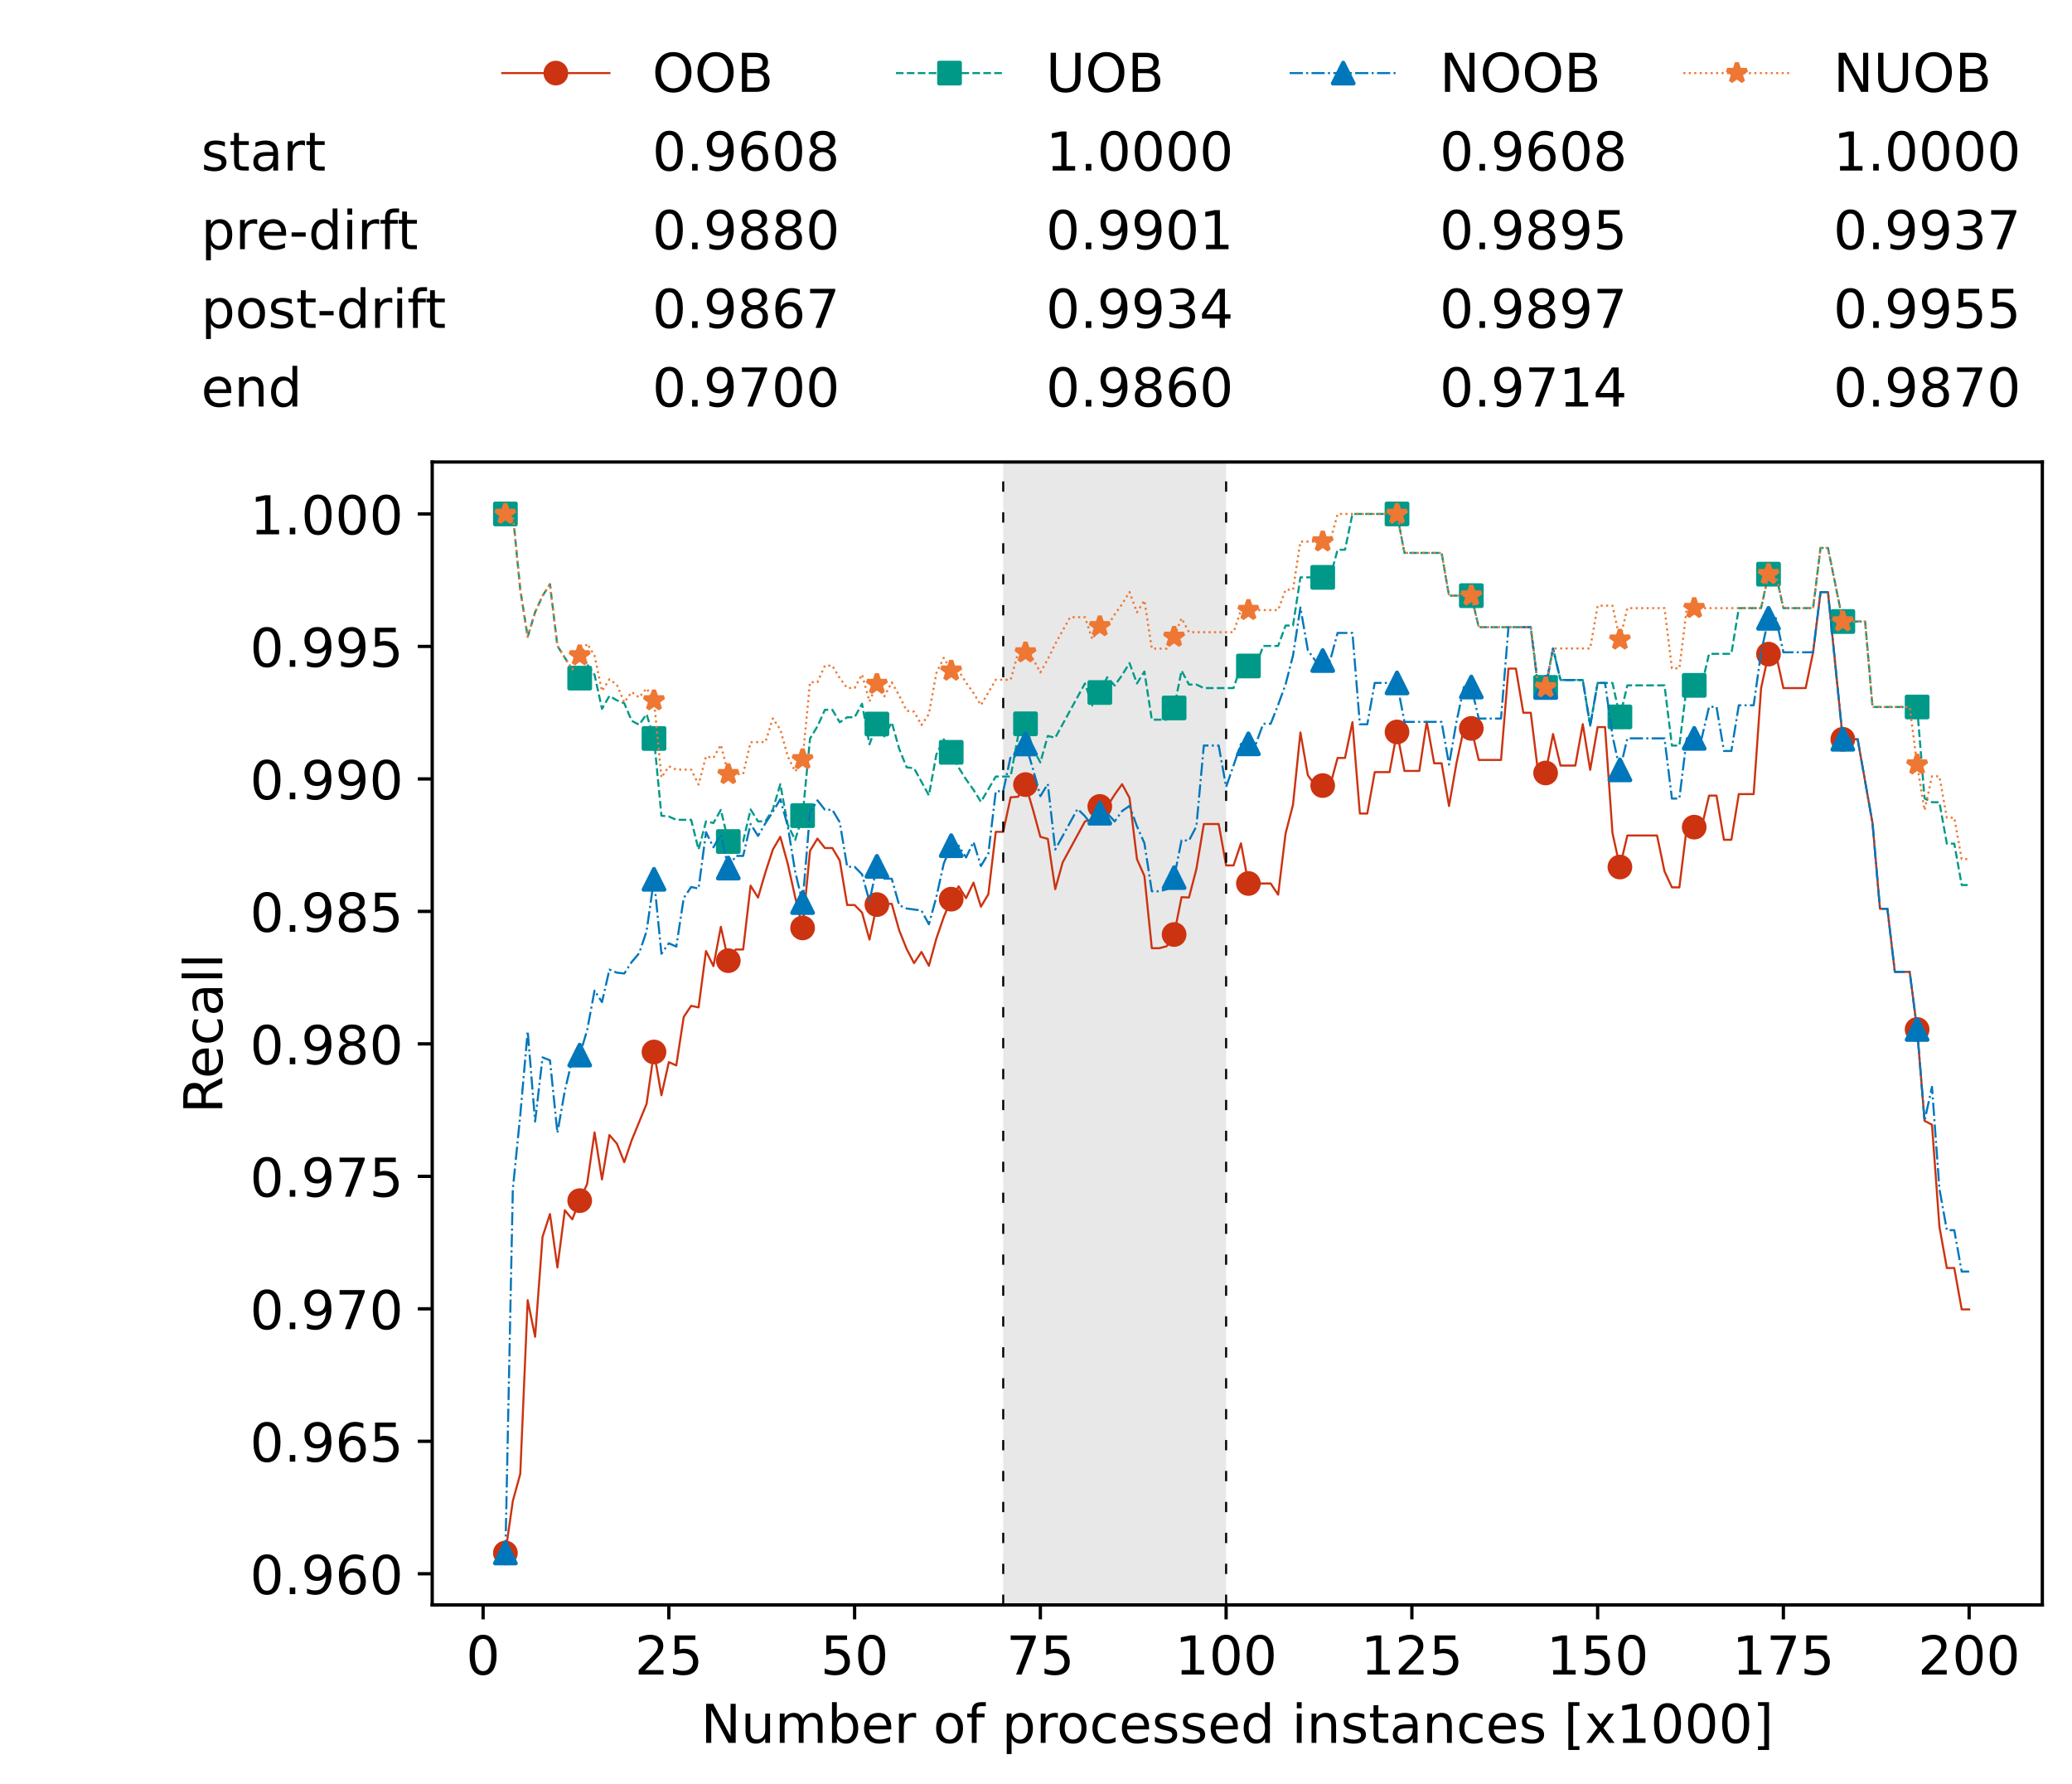<?xml version="1.0" encoding="utf-8" standalone="no"?>
<!DOCTYPE svg PUBLIC "-//W3C//DTD SVG 1.1//EN"
  "http://www.w3.org/Graphics/SVG/1.1/DTD/svg11.dtd">
<!-- Created with matplotlib (https://matplotlib.org/) -->
<svg height="432.615pt" version="1.1" viewBox="0 0 502.65 432.615" width="502.65pt" xmlns="http://www.w3.org/2000/svg" xmlns:xlink="http://www.w3.org/1999/xlink">
 <defs>
  <style type="text/css">*{stroke-linecap:butt;stroke-linejoin:round;}</style>
 </defs>
 <g id="figure_1">
  <g id="patch_1">
   <path d="M 0 432.615 
L 502.65 432.615 
L 502.65 0 
L 0 0 
z
" style="fill:#ffffff;"/>
  </g>
  <g id="axes_1">
   <g id="patch_2">
    <path d="M 104.85 389.252 
L 495.45 389.252 
L 495.45 112.052 
L 104.85 112.052 
z
" style="fill:#ffffff;"/>
   </g>
   <g id="patch_3">
    <path clip-path="url(#pefec78b026)" d="M 297.446 389.252 
L 297.446 112.052 
L 243.372 112.052 
L 243.372 389.252 
z
" style="fill:#d3d3d3;opacity:0.5;"/>
   </g>
   <g id="matplotlib.axis_1">
    <g id="xtick_1">
     <g id="line2d_1">
      <defs>
       <path d="M 0 0 
L 0 3.5 
" id="m0d173dde9b" style="stroke:#000000;stroke-width:0.8;"/>
      </defs>
      <g>
       <use style="stroke:#000000;stroke-width:0.8;" x="117.197" xlink:href="#m0d173dde9b" y="389.252"/>
      </g>
     </g>
     <g id="text_1">
      <!-- 0 -->
      <g transform="translate(113.061 406.13)scale(0.13 -0.13)">
       <defs>
        <path d="M 31.781 66.406 
Q 24.172 66.406 20.328 58.906 
Q 16.5 51.422 16.5 36.375 
Q 16.5 21.391 20.328 13.891 
Q 24.172 6.391 31.781 6.391 
Q 39.453 6.391 43.281 13.891 
Q 47.125 21.391 47.125 36.375 
Q 47.125 51.422 43.281 58.906 
Q 39.453 66.406 31.781 66.406 
z
M 31.781 74.219 
Q 44.047 74.219 50.516 64.516 
Q 56.984 54.828 56.984 36.375 
Q 56.984 17.969 50.516 8.266 
Q 44.047 -1.422 31.781 -1.422 
Q 19.531 -1.422 13.062 8.266 
Q 6.594 17.969 6.594 36.375 
Q 6.594 54.828 13.062 64.516 
Q 19.531 74.219 31.781 74.219 
z
" id="DejaVuSans-48"/>
       </defs>
       <use xlink:href="#DejaVuSans-48"/>
      </g>
     </g>
    </g>
    <g id="xtick_2">
     <g id="line2d_2">
      <g>
       <use style="stroke:#000000;stroke-width:0.8;" x="162.259" xlink:href="#m0d173dde9b" y="389.252"/>
      </g>
     </g>
     <g id="text_2">
      <!-- 25 -->
      <g transform="translate(153.988 406.13)scale(0.13 -0.13)">
       <defs>
        <path d="M 19.188 8.297 
L 53.609 8.297 
L 53.609 0 
L 7.328 0 
L 7.328 8.297 
Q 12.938 14.109 22.625 23.891 
Q 32.328 33.688 34.812 36.531 
Q 39.547 41.844 41.422 45.531 
Q 43.312 49.219 43.312 52.781 
Q 43.312 58.594 39.234 62.25 
Q 35.156 65.922 28.609 65.922 
Q 23.969 65.922 18.812 64.312 
Q 13.672 62.703 7.812 59.422 
L 7.812 69.391 
Q 13.766 71.781 18.938 73 
Q 24.125 74.219 28.422 74.219 
Q 39.75 74.219 46.484 68.547 
Q 53.219 62.891 53.219 53.422 
Q 53.219 48.922 51.531 44.891 
Q 49.859 40.875 45.406 35.406 
Q 44.188 33.984 37.641 27.219 
Q 31.109 20.453 19.188 8.297 
z
" id="DejaVuSans-50"/>
        <path d="M 10.797 72.906 
L 49.516 72.906 
L 49.516 64.594 
L 19.828 64.594 
L 19.828 46.734 
Q 21.969 47.469 24.109 47.828 
Q 26.266 48.188 28.422 48.188 
Q 40.625 48.188 47.75 41.5 
Q 54.891 34.812 54.891 23.391 
Q 54.891 11.625 47.562 5.094 
Q 40.234 -1.422 26.906 -1.422 
Q 22.312 -1.422 17.547 -0.641 
Q 12.797 0.141 7.719 1.703 
L 7.719 11.625 
Q 12.109 9.234 16.797 8.062 
Q 21.484 6.891 26.703 6.891 
Q 35.156 6.891 40.078 11.328 
Q 45.016 15.766 45.016 23.391 
Q 45.016 31 40.078 35.438 
Q 35.156 39.891 26.703 39.891 
Q 22.75 39.891 18.812 39.016 
Q 14.891 38.141 10.797 36.281 
z
" id="DejaVuSans-53"/>
       </defs>
       <use xlink:href="#DejaVuSans-50"/>
       <use x="63.623" xlink:href="#DejaVuSans-53"/>
      </g>
     </g>
    </g>
    <g id="xtick_3">
     <g id="line2d_3">
      <g>
       <use style="stroke:#000000;stroke-width:0.8;" x="207.322" xlink:href="#m0d173dde9b" y="389.252"/>
      </g>
     </g>
     <g id="text_3">
      <!-- 50 -->
      <g transform="translate(199.05 406.13)scale(0.13 -0.13)">
       <use xlink:href="#DejaVuSans-53"/>
       <use x="63.623" xlink:href="#DejaVuSans-48"/>
      </g>
     </g>
    </g>
    <g id="xtick_4">
     <g id="line2d_4">
      <g>
       <use style="stroke:#000000;stroke-width:0.8;" x="252.384" xlink:href="#m0d173dde9b" y="389.252"/>
      </g>
     </g>
     <g id="text_4">
      <!-- 75 -->
      <g transform="translate(244.113 406.13)scale(0.13 -0.13)">
       <defs>
        <path d="M 8.203 72.906 
L 55.078 72.906 
L 55.078 68.703 
L 28.609 0 
L 18.312 0 
L 43.219 64.594 
L 8.203 64.594 
z
" id="DejaVuSans-55"/>
       </defs>
       <use xlink:href="#DejaVuSans-55"/>
       <use x="63.623" xlink:href="#DejaVuSans-53"/>
      </g>
     </g>
    </g>
    <g id="xtick_5">
     <g id="line2d_5">
      <g>
       <use style="stroke:#000000;stroke-width:0.8;" x="297.446" xlink:href="#m0d173dde9b" y="389.252"/>
      </g>
     </g>
     <g id="text_5">
      <!-- 100 -->
      <g transform="translate(285.039 406.13)scale(0.13 -0.13)">
       <defs>
        <path d="M 12.406 8.297 
L 28.516 8.297 
L 28.516 63.922 
L 10.984 60.406 
L 10.984 69.391 
L 28.422 72.906 
L 38.281 72.906 
L 38.281 8.297 
L 54.391 8.297 
L 54.391 0 
L 12.406 0 
z
" id="DejaVuSans-49"/>
       </defs>
       <use xlink:href="#DejaVuSans-49"/>
       <use x="63.623" xlink:href="#DejaVuSans-48"/>
       <use x="127.246" xlink:href="#DejaVuSans-48"/>
      </g>
     </g>
    </g>
    <g id="xtick_6">
     <g id="line2d_6">
      <g>
       <use style="stroke:#000000;stroke-width:0.8;" x="342.509" xlink:href="#m0d173dde9b" y="389.252"/>
      </g>
     </g>
     <g id="text_6">
      <!-- 125 -->
      <g transform="translate(330.102 406.13)scale(0.13 -0.13)">
       <use xlink:href="#DejaVuSans-49"/>
       <use x="63.623" xlink:href="#DejaVuSans-50"/>
       <use x="127.246" xlink:href="#DejaVuSans-53"/>
      </g>
     </g>
    </g>
    <g id="xtick_7">
     <g id="line2d_7">
      <g>
       <use style="stroke:#000000;stroke-width:0.8;" x="387.571" xlink:href="#m0d173dde9b" y="389.252"/>
      </g>
     </g>
     <g id="text_7">
      <!-- 150 -->
      <g transform="translate(375.164 406.13)scale(0.13 -0.13)">
       <use xlink:href="#DejaVuSans-49"/>
       <use x="63.623" xlink:href="#DejaVuSans-53"/>
       <use x="127.246" xlink:href="#DejaVuSans-48"/>
      </g>
     </g>
    </g>
    <g id="xtick_8">
     <g id="line2d_8">
      <g>
       <use style="stroke:#000000;stroke-width:0.8;" x="432.633" xlink:href="#m0d173dde9b" y="389.252"/>
      </g>
     </g>
     <g id="text_8">
      <!-- 175 -->
      <g transform="translate(420.226 406.13)scale(0.13 -0.13)">
       <use xlink:href="#DejaVuSans-49"/>
       <use x="63.623" xlink:href="#DejaVuSans-55"/>
       <use x="127.246" xlink:href="#DejaVuSans-53"/>
      </g>
     </g>
    </g>
    <g id="xtick_9">
     <g id="line2d_9">
      <g>
       <use style="stroke:#000000;stroke-width:0.8;" x="477.695" xlink:href="#m0d173dde9b" y="389.252"/>
      </g>
     </g>
     <g id="text_9">
      <!-- 200 -->
      <g transform="translate(465.289 406.13)scale(0.13 -0.13)">
       <use xlink:href="#DejaVuSans-50"/>
       <use x="63.623" xlink:href="#DejaVuSans-48"/>
       <use x="127.246" xlink:href="#DejaVuSans-48"/>
      </g>
     </g>
    </g>
    <g id="text_10">
     <!-- Number of processed instances [x1000] -->
     <g transform="translate(170.025 422.711)scale(0.13 -0.13)">
      <defs>
       <path d="M 9.812 72.906 
L 23.094 72.906 
L 55.422 11.922 
L 55.422 72.906 
L 64.984 72.906 
L 64.984 0 
L 51.703 0 
L 19.391 60.984 
L 19.391 0 
L 9.812 0 
z
" id="DejaVuSans-78"/>
       <path d="M 8.5 21.578 
L 8.5 54.688 
L 17.484 54.688 
L 17.484 21.922 
Q 17.484 14.156 20.5 10.266 
Q 23.531 6.391 29.594 6.391 
Q 36.859 6.391 41.078 11.031 
Q 45.312 15.672 45.312 23.688 
L 45.312 54.688 
L 54.297 54.688 
L 54.297 0 
L 45.312 0 
L 45.312 8.406 
Q 42.047 3.422 37.719 1 
Q 33.406 -1.422 27.688 -1.422 
Q 18.266 -1.422 13.375 4.438 
Q 8.5 10.297 8.5 21.578 
z
M 31.109 56 
z
" id="DejaVuSans-117"/>
       <path d="M 52 44.188 
Q 55.375 50.25 60.062 53.125 
Q 64.75 56 71.094 56 
Q 79.641 56 84.281 50.016 
Q 88.922 44.047 88.922 33.016 
L 88.922 0 
L 79.891 0 
L 79.891 32.719 
Q 79.891 40.578 77.094 44.375 
Q 74.312 48.188 68.609 48.188 
Q 61.625 48.188 57.562 43.547 
Q 53.516 38.922 53.516 30.906 
L 53.516 0 
L 44.484 0 
L 44.484 32.719 
Q 44.484 40.625 41.703 44.406 
Q 38.922 48.188 33.109 48.188 
Q 26.219 48.188 22.156 43.531 
Q 18.109 38.875 18.109 30.906 
L 18.109 0 
L 9.078 0 
L 9.078 54.688 
L 18.109 54.688 
L 18.109 46.188 
Q 21.188 51.219 25.484 53.609 
Q 29.781 56 35.688 56 
Q 41.656 56 45.828 52.969 
Q 50 49.953 52 44.188 
z
" id="DejaVuSans-109"/>
       <path d="M 48.688 27.297 
Q 48.688 37.203 44.609 42.844 
Q 40.531 48.484 33.406 48.484 
Q 26.266 48.484 22.188 42.844 
Q 18.109 37.203 18.109 27.297 
Q 18.109 17.391 22.188 11.75 
Q 26.266 6.109 33.406 6.109 
Q 40.531 6.109 44.609 11.75 
Q 48.688 17.391 48.688 27.297 
z
M 18.109 46.391 
Q 20.953 51.266 25.266 53.625 
Q 29.594 56 35.594 56 
Q 45.562 56 51.781 48.094 
Q 58.016 40.188 58.016 27.297 
Q 58.016 14.406 51.781 6.484 
Q 45.562 -1.422 35.594 -1.422 
Q 29.594 -1.422 25.266 0.953 
Q 20.953 3.328 18.109 8.203 
L 18.109 0 
L 9.078 0 
L 9.078 75.984 
L 18.109 75.984 
z
" id="DejaVuSans-98"/>
       <path d="M 56.203 29.594 
L 56.203 25.203 
L 14.891 25.203 
Q 15.484 15.922 20.484 11.062 
Q 25.484 6.203 34.422 6.203 
Q 39.594 6.203 44.453 7.469 
Q 49.312 8.734 54.109 11.281 
L 54.109 2.781 
Q 49.266 0.734 44.188 -0.344 
Q 39.109 -1.422 33.891 -1.422 
Q 20.797 -1.422 13.156 6.188 
Q 5.516 13.812 5.516 26.812 
Q 5.516 40.234 12.766 48.109 
Q 20.016 56 32.328 56 
Q 43.359 56 49.781 48.891 
Q 56.203 41.797 56.203 29.594 
z
M 47.219 32.234 
Q 47.125 39.594 43.094 43.984 
Q 39.062 48.391 32.422 48.391 
Q 24.906 48.391 20.391 44.141 
Q 15.875 39.891 15.188 32.172 
z
" id="DejaVuSans-101"/>
       <path d="M 41.109 46.297 
Q 39.594 47.172 37.812 47.578 
Q 36.031 48 33.891 48 
Q 26.266 48 22.188 43.047 
Q 18.109 38.094 18.109 28.812 
L 18.109 0 
L 9.078 0 
L 9.078 54.688 
L 18.109 54.688 
L 18.109 46.188 
Q 20.953 51.172 25.484 53.578 
Q 30.031 56 36.531 56 
Q 37.453 56 38.578 55.875 
Q 39.703 55.766 41.062 55.516 
z
" id="DejaVuSans-114"/>
       <path id="DejaVuSans-32"/>
       <path d="M 30.609 48.391 
Q 23.391 48.391 19.188 42.75 
Q 14.984 37.109 14.984 27.297 
Q 14.984 17.484 19.156 11.844 
Q 23.344 6.203 30.609 6.203 
Q 37.797 6.203 41.984 11.859 
Q 46.188 17.531 46.188 27.297 
Q 46.188 37.016 41.984 42.703 
Q 37.797 48.391 30.609 48.391 
z
M 30.609 56 
Q 42.328 56 49.016 48.375 
Q 55.719 40.766 55.719 27.297 
Q 55.719 13.875 49.016 6.219 
Q 42.328 -1.422 30.609 -1.422 
Q 18.844 -1.422 12.172 6.219 
Q 5.516 13.875 5.516 27.297 
Q 5.516 40.766 12.172 48.375 
Q 18.844 56 30.609 56 
z
" id="DejaVuSans-111"/>
       <path d="M 37.109 75.984 
L 37.109 68.5 
L 28.516 68.5 
Q 23.688 68.5 21.797 66.547 
Q 19.922 64.594 19.922 59.516 
L 19.922 54.688 
L 34.719 54.688 
L 34.719 47.703 
L 19.922 47.703 
L 19.922 0 
L 10.891 0 
L 10.891 47.703 
L 2.297 47.703 
L 2.297 54.688 
L 10.891 54.688 
L 10.891 58.5 
Q 10.891 67.625 15.141 71.797 
Q 19.391 75.984 28.609 75.984 
z
" id="DejaVuSans-102"/>
       <path d="M 18.109 8.203 
L 18.109 -20.797 
L 9.078 -20.797 
L 9.078 54.688 
L 18.109 54.688 
L 18.109 46.391 
Q 20.953 51.266 25.266 53.625 
Q 29.594 56 35.594 56 
Q 45.562 56 51.781 48.094 
Q 58.016 40.188 58.016 27.297 
Q 58.016 14.406 51.781 6.484 
Q 45.562 -1.422 35.594 -1.422 
Q 29.594 -1.422 25.266 0.953 
Q 20.953 3.328 18.109 8.203 
z
M 48.688 27.297 
Q 48.688 37.203 44.609 42.844 
Q 40.531 48.484 33.406 48.484 
Q 26.266 48.484 22.188 42.844 
Q 18.109 37.203 18.109 27.297 
Q 18.109 17.391 22.188 11.75 
Q 26.266 6.109 33.406 6.109 
Q 40.531 6.109 44.609 11.75 
Q 48.688 17.391 48.688 27.297 
z
" id="DejaVuSans-112"/>
       <path d="M 48.781 52.594 
L 48.781 44.188 
Q 44.969 46.297 41.141 47.344 
Q 37.312 48.391 33.406 48.391 
Q 24.656 48.391 19.812 42.844 
Q 14.984 37.312 14.984 27.297 
Q 14.984 17.281 19.812 11.734 
Q 24.656 6.203 33.406 6.203 
Q 37.312 6.203 41.141 7.25 
Q 44.969 8.297 48.781 10.406 
L 48.781 2.094 
Q 45.016 0.344 40.984 -0.531 
Q 36.969 -1.422 32.422 -1.422 
Q 20.062 -1.422 12.781 6.344 
Q 5.516 14.109 5.516 27.297 
Q 5.516 40.672 12.859 48.328 
Q 20.219 56 33.016 56 
Q 37.156 56 41.109 55.141 
Q 45.062 54.297 48.781 52.594 
z
" id="DejaVuSans-99"/>
       <path d="M 44.281 53.078 
L 44.281 44.578 
Q 40.484 46.531 36.375 47.5 
Q 32.281 48.484 27.875 48.484 
Q 21.188 48.484 17.844 46.438 
Q 14.5 44.391 14.5 40.281 
Q 14.5 37.156 16.891 35.375 
Q 19.281 33.594 26.516 31.984 
L 29.594 31.297 
Q 39.156 29.25 43.188 25.516 
Q 47.219 21.781 47.219 15.094 
Q 47.219 7.469 41.188 3.016 
Q 35.156 -1.422 24.609 -1.422 
Q 20.219 -1.422 15.453 -0.562 
Q 10.688 0.297 5.422 2 
L 5.422 11.281 
Q 10.406 8.688 15.234 7.391 
Q 20.062 6.109 24.812 6.109 
Q 31.156 6.109 34.562 8.281 
Q 37.984 10.453 37.984 14.406 
Q 37.984 18.062 35.516 20.016 
Q 33.062 21.969 24.703 23.781 
L 21.578 24.516 
Q 13.234 26.266 9.516 29.906 
Q 5.812 33.547 5.812 39.891 
Q 5.812 47.609 11.281 51.797 
Q 16.75 56 26.812 56 
Q 31.781 56 36.172 55.266 
Q 40.578 54.547 44.281 53.078 
z
" id="DejaVuSans-115"/>
       <path d="M 45.406 46.391 
L 45.406 75.984 
L 54.391 75.984 
L 54.391 0 
L 45.406 0 
L 45.406 8.203 
Q 42.578 3.328 38.25 0.953 
Q 33.938 -1.422 27.875 -1.422 
Q 17.969 -1.422 11.734 6.484 
Q 5.516 14.406 5.516 27.297 
Q 5.516 40.188 11.734 48.094 
Q 17.969 56 27.875 56 
Q 33.938 56 38.25 53.625 
Q 42.578 51.266 45.406 46.391 
z
M 14.797 27.297 
Q 14.797 17.391 18.875 11.75 
Q 22.953 6.109 30.078 6.109 
Q 37.203 6.109 41.297 11.75 
Q 45.406 17.391 45.406 27.297 
Q 45.406 37.203 41.297 42.844 
Q 37.203 48.484 30.078 48.484 
Q 22.953 48.484 18.875 42.844 
Q 14.797 37.203 14.797 27.297 
z
" id="DejaVuSans-100"/>
       <path d="M 9.422 54.688 
L 18.406 54.688 
L 18.406 0 
L 9.422 0 
z
M 9.422 75.984 
L 18.406 75.984 
L 18.406 64.594 
L 9.422 64.594 
z
" id="DejaVuSans-105"/>
       <path d="M 54.891 33.016 
L 54.891 0 
L 45.906 0 
L 45.906 32.719 
Q 45.906 40.484 42.875 44.328 
Q 39.844 48.188 33.797 48.188 
Q 26.516 48.188 22.312 43.547 
Q 18.109 38.922 18.109 30.906 
L 18.109 0 
L 9.078 0 
L 9.078 54.688 
L 18.109 54.688 
L 18.109 46.188 
Q 21.344 51.125 25.703 53.562 
Q 30.078 56 35.797 56 
Q 45.219 56 50.047 50.172 
Q 54.891 44.344 54.891 33.016 
z
" id="DejaVuSans-110"/>
       <path d="M 18.312 70.219 
L 18.312 54.688 
L 36.812 54.688 
L 36.812 47.703 
L 18.312 47.703 
L 18.312 18.016 
Q 18.312 11.328 20.141 9.422 
Q 21.969 7.516 27.594 7.516 
L 36.812 7.516 
L 36.812 0 
L 27.594 0 
Q 17.188 0 13.234 3.875 
Q 9.281 7.766 9.281 18.016 
L 9.281 47.703 
L 2.688 47.703 
L 2.688 54.688 
L 9.281 54.688 
L 9.281 70.219 
z
" id="DejaVuSans-116"/>
       <path d="M 34.281 27.484 
Q 23.391 27.484 19.188 25 
Q 14.984 22.516 14.984 16.5 
Q 14.984 11.719 18.141 8.906 
Q 21.297 6.109 26.703 6.109 
Q 34.188 6.109 38.703 11.406 
Q 43.219 16.703 43.219 25.484 
L 43.219 27.484 
z
M 52.203 31.203 
L 52.203 0 
L 43.219 0 
L 43.219 8.297 
Q 40.141 3.328 35.547 0.953 
Q 30.953 -1.422 24.312 -1.422 
Q 15.922 -1.422 10.953 3.297 
Q 6 8.016 6 15.922 
Q 6 25.141 12.172 29.828 
Q 18.359 34.516 30.609 34.516 
L 43.219 34.516 
L 43.219 35.406 
Q 43.219 41.609 39.141 45 
Q 35.062 48.391 27.688 48.391 
Q 23 48.391 18.547 47.266 
Q 14.109 46.141 10.016 43.891 
L 10.016 52.203 
Q 14.938 54.109 19.578 55.047 
Q 24.219 56 28.609 56 
Q 40.484 56 46.344 49.844 
Q 52.203 43.703 52.203 31.203 
z
" id="DejaVuSans-97"/>
       <path d="M 8.594 75.984 
L 29.297 75.984 
L 29.297 69 
L 17.578 69 
L 17.578 -6.203 
L 29.297 -6.203 
L 29.297 -13.188 
L 8.594 -13.188 
z
" id="DejaVuSans-91"/>
       <path d="M 54.891 54.688 
L 35.109 28.078 
L 55.906 0 
L 45.312 0 
L 29.391 21.484 
L 13.484 0 
L 2.875 0 
L 24.125 28.609 
L 4.688 54.688 
L 15.281 54.688 
L 29.781 35.203 
L 44.281 54.688 
z
" id="DejaVuSans-120"/>
       <path d="M 30.422 75.984 
L 30.422 -13.188 
L 9.719 -13.188 
L 9.719 -6.203 
L 21.391 -6.203 
L 21.391 69 
L 9.719 69 
L 9.719 75.984 
z
" id="DejaVuSans-93"/>
      </defs>
      <use xlink:href="#DejaVuSans-78"/>
      <use x="74.805" xlink:href="#DejaVuSans-117"/>
      <use x="138.184" xlink:href="#DejaVuSans-109"/>
      <use x="235.596" xlink:href="#DejaVuSans-98"/>
      <use x="299.072" xlink:href="#DejaVuSans-101"/>
      <use x="360.596" xlink:href="#DejaVuSans-114"/>
      <use x="401.709" xlink:href="#DejaVuSans-32"/>
      <use x="433.496" xlink:href="#DejaVuSans-111"/>
      <use x="494.678" xlink:href="#DejaVuSans-102"/>
      <use x="529.883" xlink:href="#DejaVuSans-32"/>
      <use x="561.67" xlink:href="#DejaVuSans-112"/>
      <use x="625.146" xlink:href="#DejaVuSans-114"/>
      <use x="664.01" xlink:href="#DejaVuSans-111"/>
      <use x="725.191" xlink:href="#DejaVuSans-99"/>
      <use x="780.172" xlink:href="#DejaVuSans-101"/>
      <use x="841.695" xlink:href="#DejaVuSans-115"/>
      <use x="893.795" xlink:href="#DejaVuSans-115"/>
      <use x="945.895" xlink:href="#DejaVuSans-101"/>
      <use x="1007.418" xlink:href="#DejaVuSans-100"/>
      <use x="1070.895" xlink:href="#DejaVuSans-32"/>
      <use x="1102.682" xlink:href="#DejaVuSans-105"/>
      <use x="1130.465" xlink:href="#DejaVuSans-110"/>
      <use x="1193.844" xlink:href="#DejaVuSans-115"/>
      <use x="1245.943" xlink:href="#DejaVuSans-116"/>
      <use x="1285.152" xlink:href="#DejaVuSans-97"/>
      <use x="1346.432" xlink:href="#DejaVuSans-110"/>
      <use x="1409.811" xlink:href="#DejaVuSans-99"/>
      <use x="1464.791" xlink:href="#DejaVuSans-101"/>
      <use x="1526.314" xlink:href="#DejaVuSans-115"/>
      <use x="1578.414" xlink:href="#DejaVuSans-32"/>
      <use x="1610.201" xlink:href="#DejaVuSans-91"/>
      <use x="1649.215" xlink:href="#DejaVuSans-120"/>
      <use x="1708.395" xlink:href="#DejaVuSans-49"/>
      <use x="1772.018" xlink:href="#DejaVuSans-48"/>
      <use x="1835.641" xlink:href="#DejaVuSans-48"/>
      <use x="1899.264" xlink:href="#DejaVuSans-48"/>
      <use x="1962.887" xlink:href="#DejaVuSans-93"/>
     </g>
    </g>
   </g>
   <g id="matplotlib.axis_2">
    <g id="ytick_1">
     <g id="line2d_10">
      <defs>
       <path d="M 0 0 
L -3.5 0 
" id="mfb0785f97d" style="stroke:#000000;stroke-width:0.8;"/>
      </defs>
      <g>
       <use style="stroke:#000000;stroke-width:0.8;" x="104.85" xlink:href="#mfb0785f97d" y="381.692"/>
      </g>
     </g>
     <g id="text_11">
      <!-- 0.960 -->
      <g transform="translate(60.633 386.631)scale(0.13 -0.13)">
       <defs>
        <path d="M 10.688 12.406 
L 21 12.406 
L 21 0 
L 10.688 0 
z
" id="DejaVuSans-46"/>
        <path d="M 10.984 1.516 
L 10.984 10.5 
Q 14.703 8.734 18.5 7.812 
Q 22.312 6.891 25.984 6.891 
Q 35.75 6.891 40.891 13.453 
Q 46.047 20.016 46.781 33.406 
Q 43.953 29.203 39.594 26.953 
Q 35.25 24.703 29.984 24.703 
Q 19.047 24.703 12.672 31.312 
Q 6.297 37.938 6.297 49.422 
Q 6.297 60.641 12.938 67.422 
Q 19.578 74.219 30.609 74.219 
Q 43.266 74.219 49.922 64.516 
Q 56.594 54.828 56.594 36.375 
Q 56.594 19.141 48.406 8.859 
Q 40.234 -1.422 26.422 -1.422 
Q 22.703 -1.422 18.891 -0.688 
Q 15.094 0.047 10.984 1.516 
z
M 30.609 32.422 
Q 37.25 32.422 41.125 36.953 
Q 45.016 41.5 45.016 49.422 
Q 45.016 57.281 41.125 61.844 
Q 37.25 66.406 30.609 66.406 
Q 23.969 66.406 20.094 61.844 
Q 16.219 57.281 16.219 49.422 
Q 16.219 41.5 20.094 36.953 
Q 23.969 32.422 30.609 32.422 
z
" id="DejaVuSans-57"/>
        <path d="M 33.016 40.375 
Q 26.375 40.375 22.484 35.828 
Q 18.609 31.297 18.609 23.391 
Q 18.609 15.531 22.484 10.953 
Q 26.375 6.391 33.016 6.391 
Q 39.656 6.391 43.531 10.953 
Q 47.406 15.531 47.406 23.391 
Q 47.406 31.297 43.531 35.828 
Q 39.656 40.375 33.016 40.375 
z
M 52.594 71.297 
L 52.594 62.312 
Q 48.875 64.062 45.094 64.984 
Q 41.312 65.922 37.594 65.922 
Q 27.828 65.922 22.672 59.328 
Q 17.531 52.734 16.797 39.406 
Q 19.672 43.656 24.016 45.922 
Q 28.375 48.188 33.594 48.188 
Q 44.578 48.188 50.953 41.516 
Q 57.328 34.859 57.328 23.391 
Q 57.328 12.156 50.688 5.359 
Q 44.047 -1.422 33.016 -1.422 
Q 20.359 -1.422 13.672 8.266 
Q 6.984 17.969 6.984 36.375 
Q 6.984 53.656 15.188 63.938 
Q 23.391 74.219 37.203 74.219 
Q 40.922 74.219 44.703 73.484 
Q 48.484 72.75 52.594 71.297 
z
" id="DejaVuSans-54"/>
       </defs>
       <use xlink:href="#DejaVuSans-48"/>
       <use x="63.623" xlink:href="#DejaVuSans-46"/>
       <use x="95.41" xlink:href="#DejaVuSans-57"/>
       <use x="159.033" xlink:href="#DejaVuSans-54"/>
       <use x="222.656" xlink:href="#DejaVuSans-48"/>
      </g>
     </g>
    </g>
    <g id="ytick_2">
     <g id="line2d_11">
      <g>
       <use style="stroke:#000000;stroke-width:0.8;" x="104.85" xlink:href="#mfb0785f97d" y="349.562"/>
      </g>
     </g>
     <g id="text_12">
      <!-- 0.965 -->
      <g transform="translate(60.633 354.501)scale(0.13 -0.13)">
       <use xlink:href="#DejaVuSans-48"/>
       <use x="63.623" xlink:href="#DejaVuSans-46"/>
       <use x="95.41" xlink:href="#DejaVuSans-57"/>
       <use x="159.033" xlink:href="#DejaVuSans-54"/>
       <use x="222.656" xlink:href="#DejaVuSans-53"/>
      </g>
     </g>
    </g>
    <g id="ytick_3">
     <g id="line2d_12">
      <g>
       <use style="stroke:#000000;stroke-width:0.8;" x="104.85" xlink:href="#mfb0785f97d" y="317.432"/>
      </g>
     </g>
     <g id="text_13">
      <!-- 0.970 -->
      <g transform="translate(60.633 322.371)scale(0.13 -0.13)">
       <use xlink:href="#DejaVuSans-48"/>
       <use x="63.623" xlink:href="#DejaVuSans-46"/>
       <use x="95.41" xlink:href="#DejaVuSans-57"/>
       <use x="159.033" xlink:href="#DejaVuSans-55"/>
       <use x="222.656" xlink:href="#DejaVuSans-48"/>
      </g>
     </g>
    </g>
    <g id="ytick_4">
     <g id="line2d_13">
      <g>
       <use style="stroke:#000000;stroke-width:0.8;" x="104.85" xlink:href="#mfb0785f97d" y="285.302"/>
      </g>
     </g>
     <g id="text_14">
      <!-- 0.975 -->
      <g transform="translate(60.633 290.241)scale(0.13 -0.13)">
       <use xlink:href="#DejaVuSans-48"/>
       <use x="63.623" xlink:href="#DejaVuSans-46"/>
       <use x="95.41" xlink:href="#DejaVuSans-57"/>
       <use x="159.033" xlink:href="#DejaVuSans-55"/>
       <use x="222.656" xlink:href="#DejaVuSans-53"/>
      </g>
     </g>
    </g>
    <g id="ytick_5">
     <g id="line2d_14">
      <g>
       <use style="stroke:#000000;stroke-width:0.8;" x="104.85" xlink:href="#mfb0785f97d" y="253.172"/>
      </g>
     </g>
     <g id="text_15">
      <!-- 0.980 -->
      <g transform="translate(60.633 258.111)scale(0.13 -0.13)">
       <defs>
        <path d="M 31.781 34.625 
Q 24.75 34.625 20.719 30.859 
Q 16.703 27.094 16.703 20.516 
Q 16.703 13.922 20.719 10.156 
Q 24.75 6.391 31.781 6.391 
Q 38.812 6.391 42.859 10.172 
Q 46.922 13.969 46.922 20.516 
Q 46.922 27.094 42.891 30.859 
Q 38.875 34.625 31.781 34.625 
z
M 21.922 38.812 
Q 15.578 40.375 12.031 44.719 
Q 8.5 49.078 8.5 55.328 
Q 8.5 64.062 14.719 69.141 
Q 20.953 74.219 31.781 74.219 
Q 42.672 74.219 48.875 69.141 
Q 55.078 64.062 55.078 55.328 
Q 55.078 49.078 51.531 44.719 
Q 48 40.375 41.703 38.812 
Q 48.828 37.156 52.797 32.312 
Q 56.781 27.484 56.781 20.516 
Q 56.781 9.906 50.312 4.234 
Q 43.844 -1.422 31.781 -1.422 
Q 19.734 -1.422 13.25 4.234 
Q 6.781 9.906 6.781 20.516 
Q 6.781 27.484 10.781 32.312 
Q 14.797 37.156 21.922 38.812 
z
M 18.312 54.391 
Q 18.312 48.734 21.844 45.562 
Q 25.391 42.391 31.781 42.391 
Q 38.141 42.391 41.719 45.562 
Q 45.312 48.734 45.312 54.391 
Q 45.312 60.062 41.719 63.234 
Q 38.141 66.406 31.781 66.406 
Q 25.391 66.406 21.844 63.234 
Q 18.312 60.062 18.312 54.391 
z
" id="DejaVuSans-56"/>
       </defs>
       <use xlink:href="#DejaVuSans-48"/>
       <use x="63.623" xlink:href="#DejaVuSans-46"/>
       <use x="95.41" xlink:href="#DejaVuSans-57"/>
       <use x="159.033" xlink:href="#DejaVuSans-56"/>
       <use x="222.656" xlink:href="#DejaVuSans-48"/>
      </g>
     </g>
    </g>
    <g id="ytick_6">
     <g id="line2d_15">
      <g>
       <use style="stroke:#000000;stroke-width:0.8;" x="104.85" xlink:href="#mfb0785f97d" y="221.042"/>
      </g>
     </g>
     <g id="text_16">
      <!-- 0.985 -->
      <g transform="translate(60.633 225.981)scale(0.13 -0.13)">
       <use xlink:href="#DejaVuSans-48"/>
       <use x="63.623" xlink:href="#DejaVuSans-46"/>
       <use x="95.41" xlink:href="#DejaVuSans-57"/>
       <use x="159.033" xlink:href="#DejaVuSans-56"/>
       <use x="222.656" xlink:href="#DejaVuSans-53"/>
      </g>
     </g>
    </g>
    <g id="ytick_7">
     <g id="line2d_16">
      <g>
       <use style="stroke:#000000;stroke-width:0.8;" x="104.85" xlink:href="#mfb0785f97d" y="188.912"/>
      </g>
     </g>
     <g id="text_17">
      <!-- 0.990 -->
      <g transform="translate(60.633 193.851)scale(0.13 -0.13)">
       <use xlink:href="#DejaVuSans-48"/>
       <use x="63.623" xlink:href="#DejaVuSans-46"/>
       <use x="95.41" xlink:href="#DejaVuSans-57"/>
       <use x="159.033" xlink:href="#DejaVuSans-57"/>
       <use x="222.656" xlink:href="#DejaVuSans-48"/>
      </g>
     </g>
    </g>
    <g id="ytick_8">
     <g id="line2d_17">
      <g>
       <use style="stroke:#000000;stroke-width:0.8;" x="104.85" xlink:href="#mfb0785f97d" y="156.782"/>
      </g>
     </g>
     <g id="text_18">
      <!-- 0.995 -->
      <g transform="translate(60.633 161.721)scale(0.13 -0.13)">
       <use xlink:href="#DejaVuSans-48"/>
       <use x="63.623" xlink:href="#DejaVuSans-46"/>
       <use x="95.41" xlink:href="#DejaVuSans-57"/>
       <use x="159.033" xlink:href="#DejaVuSans-57"/>
       <use x="222.656" xlink:href="#DejaVuSans-53"/>
      </g>
     </g>
    </g>
    <g id="ytick_9">
     <g id="line2d_18">
      <g>
       <use style="stroke:#000000;stroke-width:0.8;" x="104.85" xlink:href="#mfb0785f97d" y="124.652"/>
      </g>
     </g>
     <g id="text_19">
      <!-- 1.000 -->
      <g transform="translate(60.633 129.591)scale(0.13 -0.13)">
       <use xlink:href="#DejaVuSans-49"/>
       <use x="63.623" xlink:href="#DejaVuSans-46"/>
       <use x="95.41" xlink:href="#DejaVuSans-48"/>
       <use x="159.033" xlink:href="#DejaVuSans-48"/>
       <use x="222.656" xlink:href="#DejaVuSans-48"/>
      </g>
     </g>
    </g>
    <g id="text_20">
     <!-- Recall -->
     <g transform="translate(53.93 270.044)rotate(-90)scale(0.13 -0.13)">
      <defs>
       <path d="M 44.391 34.188 
Q 47.562 33.109 50.562 29.594 
Q 53.562 26.078 56.594 19.922 
L 66.609 0 
L 56 0 
L 46.688 18.703 
Q 43.062 26.031 39.672 28.422 
Q 36.281 30.812 30.422 30.812 
L 19.672 30.812 
L 19.672 0 
L 9.812 0 
L 9.812 72.906 
L 32.078 72.906 
Q 44.578 72.906 50.734 67.672 
Q 56.891 62.453 56.891 51.906 
Q 56.891 45.016 53.688 40.469 
Q 50.484 35.938 44.391 34.188 
z
M 19.672 64.797 
L 19.672 38.922 
L 32.078 38.922 
Q 39.203 38.922 42.844 42.219 
Q 46.484 45.516 46.484 51.906 
Q 46.484 58.297 42.844 61.547 
Q 39.203 64.797 32.078 64.797 
z
" id="DejaVuSans-82"/>
       <path d="M 9.422 75.984 
L 18.406 75.984 
L 18.406 0 
L 9.422 0 
z
" id="DejaVuSans-108"/>
      </defs>
      <use xlink:href="#DejaVuSans-82"/>
      <use x="64.982" xlink:href="#DejaVuSans-101"/>
      <use x="126.506" xlink:href="#DejaVuSans-99"/>
      <use x="181.486" xlink:href="#DejaVuSans-97"/>
      <use x="242.766" xlink:href="#DejaVuSans-108"/>
      <use x="270.549" xlink:href="#DejaVuSans-108"/>
     </g>
    </g>
   </g>
   <g id="line2d_19"/>
   <g id="line2d_20"/>
   <g id="line2d_21"/>
   <g id="line2d_22"/>
   <g id="line2d_23"/>
   <g id="line2d_24">
    <path clip-path="url(#pefec78b026)" d="M 122.605 376.652 
L 124.407 364.052 
L 126.21 357.483 
L 128.012 315.34 
L 129.815 324.222 
L 131.617 299.96 
L 133.419 294.448 
L 135.222 307.404 
L 137.024 293.531 
L 138.827 295.73 
L 140.629 291.2 
L 142.432 287.147 
L 144.234 274.647 
L 146.037 286.053 
L 147.839 275.293 
L 149.642 277.353 
L 151.444 281.871 
L 153.247 276.536 
L 156.852 267.741 
L 158.654 255.141 
L 160.457 265.637 
L 162.259 257.6 
L 164.062 258.403 
L 165.864 246.648 
L 167.667 243.948 
L 169.469 244.333 
L 171.272 230.66 
L 173.074 234.323 
L 174.877 224.779 
L 176.679 232.997 
L 178.482 230.283 
L 180.284 230.283 
L 182.087 214.798 
L 183.889 217.693 
L 185.692 211.544 
L 187.494 206.019 
L 189.297 202.959 
L 191.099 209.478 
L 192.902 217.582 
L 194.704 225.054 
L 196.507 206.338 
L 198.309 203.39 
L 200.112 205.674 
L 201.914 205.674 
L 203.717 208.705 
L 205.519 219.502 
L 207.322 219.502 
L 209.124 221.326 
L 210.927 227.883 
L 212.729 219.393 
L 214.532 219.214 
L 216.334 219.214 
L 218.137 225.64 
L 219.939 230.132 
L 221.742 233.592 
L 223.544 230.887 
L 225.347 234.234 
L 227.149 227.644 
L 228.952 222.406 
L 230.754 218.084 
L 232.557 214.965 
L 234.359 217.834 
L 236.162 214.063 
L 237.964 219.905 
L 239.767 216.874 
L 241.569 201.752 
L 243.372 201.752 
L 245.174 193.37 
L 246.976 193.239 
L 248.779 190.293 
L 250.581 196.341 
L 252.384 202.966 
L 254.186 203.45 
L 255.989 215.655 
L 257.791 209.164 
L 263.199 199.225 
L 265.001 198.738 
L 266.804 195.588 
L 268.606 195.588 
L 270.409 192.719 
L 272.211 190.189 
L 274.014 193.527 
L 275.816 208.357 
L 277.619 212.447 
L 279.421 229.972 
L 281.224 229.972 
L 283.026 229.496 
L 284.829 226.653 
L 286.631 217.602 
L 288.434 217.671 
L 290.236 210.761 
L 292.039 199.854 
L 295.644 199.854 
L 297.446 209.894 
L 299.249 209.894 
L 301.051 204.539 
L 302.854 214.276 
L 308.261 214.276 
L 310.064 216.996 
L 311.866 202.167 
L 313.669 195.182 
L 315.471 177.656 
L 317.274 188.021 
L 319.076 190.526 
L 322.681 190.526 
L 324.484 183.832 
L 326.286 183.832 
L 328.089 175.149 
L 329.891 197.307 
L 331.694 197.307 
L 333.496 187.267 
L 337.101 187.267 
L 338.904 177.53 
L 340.706 186.98 
L 344.311 186.98 
L 346.114 175.08 
L 347.916 185.121 
L 349.719 185.121 
L 351.521 195.485 
L 353.324 185.121 
L 355.126 176.666 
L 356.928 176.666 
L 358.731 184.316 
L 364.138 184.316 
L 365.941 162.157 
L 367.743 162.157 
L 369.546 172.867 
L 371.348 172.867 
L 373.151 187.471 
L 374.953 187.471 
L 376.756 178.021 
L 378.558 185.671 
L 382.163 185.671 
L 383.966 175.631 
L 385.768 186.71 
L 387.571 176.346 
L 389.373 176.346 
L 391.176 202.05 
L 392.978 210.288 
L 394.781 202.638 
L 401.991 202.638 
L 403.793 211.322 
L 405.596 215.216 
L 407.398 215.216 
L 409.201 200.612 
L 412.806 200.612 
L 414.608 192.962 
L 416.411 192.962 
L 418.213 203.672 
L 420.016 203.672 
L 421.818 192.593 
L 425.423 192.593 
L 427.226 166.889 
L 429.028 158.65 
L 430.831 158.65 
L 432.633 166.889 
L 438.041 166.889 
L 439.843 158.205 
L 441.646 143.6 
L 443.448 143.6 
L 447.053 179.3 
L 450.658 179.3 
L 454.263 199.684 
L 456.066 220.413 
L 457.868 220.413 
L 459.671 235.713 
L 463.276 235.713 
L 465.078 249.682 
L 466.881 271.841 
L 468.683 272.783 
L 470.485 297.498 
L 472.288 307.539 
L 474.09 307.539 
L 475.893 317.579 
L 477.695 317.579 
L 477.695 317.579 
" style="fill:none;stroke:#cc3311;stroke-linecap:square;stroke-width:0.5;"/>
    <defs>
     <path d="M 0 2.5 
C 0.663 2.5 1.299 2.237 1.768 1.768 
C 2.237 1.299 2.5 0.663 2.5 0 
C 2.5 -0.663 2.237 -1.299 1.768 -1.768 
C 1.299 -2.237 0.663 -2.5 0 -2.5 
C -0.663 -2.5 -1.299 -2.237 -1.768 -1.768 
C -2.237 -1.299 -2.5 -0.663 -2.5 0 
C -2.5 0.663 -2.237 1.299 -1.768 1.768 
C -1.299 2.237 -0.663 2.5 0 2.5 
z
" id="m5a9e6a16e2" style="stroke:#cc3311;"/>
    </defs>
    <g clip-path="url(#pefec78b026)">
     <use style="fill:#cc3311;stroke:#cc3311;" x="122.605" xlink:href="#m5a9e6a16e2" y="376.652"/>
     <use style="fill:#cc3311;stroke:#cc3311;" x="140.629" xlink:href="#m5a9e6a16e2" y="291.2"/>
     <use style="fill:#cc3311;stroke:#cc3311;" x="158.654" xlink:href="#m5a9e6a16e2" y="255.141"/>
     <use style="fill:#cc3311;stroke:#cc3311;" x="176.679" xlink:href="#m5a9e6a16e2" y="232.997"/>
     <use style="fill:#cc3311;stroke:#cc3311;" x="194.704" xlink:href="#m5a9e6a16e2" y="225.054"/>
     <use style="fill:#cc3311;stroke:#cc3311;" x="212.729" xlink:href="#m5a9e6a16e2" y="219.393"/>
     <use style="fill:#cc3311;stroke:#cc3311;" x="230.754" xlink:href="#m5a9e6a16e2" y="218.084"/>
     <use style="fill:#cc3311;stroke:#cc3311;" x="248.779" xlink:href="#m5a9e6a16e2" y="190.293"/>
     <use style="fill:#cc3311;stroke:#cc3311;" x="266.804" xlink:href="#m5a9e6a16e2" y="195.588"/>
     <use style="fill:#cc3311;stroke:#cc3311;" x="284.829" xlink:href="#m5a9e6a16e2" y="226.653"/>
     <use style="fill:#cc3311;stroke:#cc3311;" x="302.854" xlink:href="#m5a9e6a16e2" y="214.276"/>
     <use style="fill:#cc3311;stroke:#cc3311;" x="320.879" xlink:href="#m5a9e6a16e2" y="190.526"/>
     <use style="fill:#cc3311;stroke:#cc3311;" x="338.904" xlink:href="#m5a9e6a16e2" y="177.53"/>
     <use style="fill:#cc3311;stroke:#cc3311;" x="356.928" xlink:href="#m5a9e6a16e2" y="176.666"/>
     <use style="fill:#cc3311;stroke:#cc3311;" x="374.953" xlink:href="#m5a9e6a16e2" y="187.471"/>
     <use style="fill:#cc3311;stroke:#cc3311;" x="392.978" xlink:href="#m5a9e6a16e2" y="210.288"/>
     <use style="fill:#cc3311;stroke:#cc3311;" x="411.003" xlink:href="#m5a9e6a16e2" y="200.612"/>
     <use style="fill:#cc3311;stroke:#cc3311;" x="429.028" xlink:href="#m5a9e6a16e2" y="158.65"/>
     <use style="fill:#cc3311;stroke:#cc3311;" x="447.053" xlink:href="#m5a9e6a16e2" y="179.3"/>
     <use style="fill:#cc3311;stroke:#cc3311;" x="465.078" xlink:href="#m5a9e6a16e2" y="249.682"/>
    </g>
   </g>
   <g id="line2d_25"/>
   <g id="line2d_26"/>
   <g id="line2d_27"/>
   <g id="line2d_28"/>
   <g id="line2d_29">
    <path clip-path="url(#pefec78b026)" d="M 122.605 124.652 
L 124.407 124.652 
L 126.21 142.96 
L 128.012 154.448 
L 129.815 148.488 
L 131.617 144.516 
L 133.419 141.678 
L 135.222 156.64 
L 138.827 162.394 
L 140.629 164.474 
L 142.432 161.156 
L 144.234 163.663 
L 146.037 171.936 
L 147.839 168.784 
L 149.642 169.851 
L 151.444 170.567 
L 153.247 174.816 
L 155.049 175.774 
L 156.852 173.218 
L 158.654 179.113 
L 160.457 197.83 
L 162.259 198.031 
L 164.062 198.835 
L 167.667 198.835 
L 169.469 206.055 
L 171.272 199.219 
L 173.074 199.603 
L 174.877 196.421 
L 176.679 204.1 
L 180.284 204.064 
L 182.087 196.321 
L 183.889 199.216 
L 185.692 199.187 
L 187.494 196.318 
L 189.297 190.198 
L 191.099 200.03 
L 192.902 203.723 
L 194.704 197.827 
L 196.507 179.111 
L 198.309 176.163 
L 200.112 172.147 
L 201.914 172.147 
L 203.717 175.178 
L 205.519 173.964 
L 207.322 173.964 
L 209.124 170.685 
L 210.927 180.521 
L 212.729 175.6 
L 214.532 178.603 
L 216.334 175.185 
L 218.137 181.611 
L 219.939 186.102 
L 221.742 186.317 
L 225.347 192.909 
L 227.149 183.006 
L 228.952 179.313 
L 230.754 182.463 
L 232.557 186.156 
L 234.359 189.025 
L 236.162 191.555 
L 237.964 194.476 
L 241.569 188.334 
L 245.174 188.334 
L 246.976 178.498 
L 248.779 175.552 
L 250.581 181.6 
L 252.384 184.912 
L 254.186 178.486 
L 255.989 178.937 
L 263.199 165.752 
L 265.001 171.107 
L 266.804 167.957 
L 268.606 164.264 
L 270.409 166.263 
L 272.211 163.734 
L 274.014 160.813 
L 275.816 165.756 
L 277.619 162.861 
L 279.421 174.545 
L 283.026 174.545 
L 284.829 171.701 
L 286.631 162.651 
L 288.434 166.032 
L 290.236 166.032 
L 292.039 166.879 
L 299.249 166.879 
L 301.051 161.524 
L 304.656 161.524 
L 306.459 156.656 
L 310.064 156.656 
L 311.866 151.713 
L 313.669 151.713 
L 315.471 140.029 
L 322.681 140.029 
L 324.484 133.336 
L 326.286 133.336 
L 328.089 124.652 
L 338.904 124.652 
L 340.706 134.102 
L 349.719 134.102 
L 351.521 144.466 
L 356.928 144.466 
L 358.731 152.116 
L 371.348 152.116 
L 373.151 166.721 
L 374.953 166.721 
L 376.756 157.271 
L 378.558 164.921 
L 383.966 164.921 
L 385.768 176 
L 387.571 165.636 
L 391.176 165.636 
L 392.978 173.874 
L 394.781 166.224 
L 403.793 166.224 
L 405.596 180.829 
L 407.398 180.829 
L 409.201 166.224 
L 412.806 166.224 
L 414.608 158.574 
L 420.016 158.574 
L 421.818 147.495 
L 427.226 147.495 
L 429.028 139.256 
L 430.831 139.256 
L 432.633 147.495 
L 439.843 147.495 
L 441.646 132.89 
L 443.448 132.89 
L 447.053 150.74 
L 452.461 150.74 
L 454.263 171.469 
L 465.078 171.469 
L 466.881 193.628 
L 468.683 194.569 
L 470.485 194.569 
L 472.288 204.61 
L 474.09 204.61 
L 475.893 214.651 
L 477.695 214.651 
L 477.695 214.651 
" style="fill:none;stroke:#009988;stroke-dasharray:1.85,0.8;stroke-dashoffset:0;stroke-width:0.5;"/>
    <defs>
     <path d="M -2.5 2.5 
L 2.5 2.5 
L 2.5 -2.5 
L -2.5 -2.5 
z
" id="m90963f4236" style="stroke:#009988;stroke-linejoin:miter;"/>
    </defs>
    <g clip-path="url(#pefec78b026)">
     <use style="fill:#009988;stroke:#009988;stroke-linejoin:miter;" x="122.605" xlink:href="#m90963f4236" y="124.652"/>
     <use style="fill:#009988;stroke:#009988;stroke-linejoin:miter;" x="140.629" xlink:href="#m90963f4236" y="164.474"/>
     <use style="fill:#009988;stroke:#009988;stroke-linejoin:miter;" x="158.654" xlink:href="#m90963f4236" y="179.113"/>
     <use style="fill:#009988;stroke:#009988;stroke-linejoin:miter;" x="176.679" xlink:href="#m90963f4236" y="204.1"/>
     <use style="fill:#009988;stroke:#009988;stroke-linejoin:miter;" x="194.704" xlink:href="#m90963f4236" y="197.827"/>
     <use style="fill:#009988;stroke:#009988;stroke-linejoin:miter;" x="212.729" xlink:href="#m90963f4236" y="175.6"/>
     <use style="fill:#009988;stroke:#009988;stroke-linejoin:miter;" x="230.754" xlink:href="#m90963f4236" y="182.463"/>
     <use style="fill:#009988;stroke:#009988;stroke-linejoin:miter;" x="248.779" xlink:href="#m90963f4236" y="175.552"/>
     <use style="fill:#009988;stroke:#009988;stroke-linejoin:miter;" x="266.804" xlink:href="#m90963f4236" y="167.957"/>
     <use style="fill:#009988;stroke:#009988;stroke-linejoin:miter;" x="284.829" xlink:href="#m90963f4236" y="171.701"/>
     <use style="fill:#009988;stroke:#009988;stroke-linejoin:miter;" x="302.854" xlink:href="#m90963f4236" y="161.524"/>
     <use style="fill:#009988;stroke:#009988;stroke-linejoin:miter;" x="320.879" xlink:href="#m90963f4236" y="140.029"/>
     <use style="fill:#009988;stroke:#009988;stroke-linejoin:miter;" x="338.904" xlink:href="#m90963f4236" y="124.652"/>
     <use style="fill:#009988;stroke:#009988;stroke-linejoin:miter;" x="356.928" xlink:href="#m90963f4236" y="144.466"/>
     <use style="fill:#009988;stroke:#009988;stroke-linejoin:miter;" x="374.953" xlink:href="#m90963f4236" y="166.721"/>
     <use style="fill:#009988;stroke:#009988;stroke-linejoin:miter;" x="392.978" xlink:href="#m90963f4236" y="173.874"/>
     <use style="fill:#009988;stroke:#009988;stroke-linejoin:miter;" x="411.003" xlink:href="#m90963f4236" y="166.224"/>
     <use style="fill:#009988;stroke:#009988;stroke-linejoin:miter;" x="429.028" xlink:href="#m90963f4236" y="139.256"/>
     <use style="fill:#009988;stroke:#009988;stroke-linejoin:miter;" x="447.053" xlink:href="#m90963f4236" y="150.74"/>
     <use style="fill:#009988;stroke:#009988;stroke-linejoin:miter;" x="465.078" xlink:href="#m90963f4236" y="171.469"/>
    </g>
   </g>
   <g id="line2d_30"/>
   <g id="line2d_31"/>
   <g id="line2d_32"/>
   <g id="line2d_33"/>
   <g id="line2d_34">
    <path clip-path="url(#pefec78b026)" d="M 122.605 376.652 
L 124.407 288.452 
L 126.21 270.467 
L 128.012 250.078 
L 129.815 272.013 
L 131.617 256.452 
L 133.419 257.156 
L 135.222 274.774 
L 137.024 264.526 
L 138.827 256.901 
L 140.629 255.9 
L 142.432 249.876 
L 144.234 240.243 
L 146.037 243.047 
L 147.839 235.154 
L 149.642 235.898 
L 151.444 236.104 
L 153.247 233.312 
L 155.049 231.191 
L 156.852 225.864 
L 158.654 213.264 
L 160.457 231.32 
L 162.259 228.775 
L 164.062 229.579 
L 165.864 217.824 
L 167.667 215.124 
L 169.469 215.508 
L 171.272 201.835 
L 173.074 205.498 
L 174.877 202.317 
L 176.679 210.535 
L 178.482 207.587 
L 180.284 207.587 
L 182.087 199.845 
L 183.889 202.739 
L 185.692 199.65 
L 187.494 196.888 
L 189.297 193.828 
L 191.099 200.347 
L 192.902 211.426 
L 194.704 218.898 
L 196.507 197.062 
L 198.309 194.115 
L 200.112 196.398 
L 201.914 196.398 
L 203.717 199.43 
L 205.519 210.226 
L 207.322 210.226 
L 209.124 212.051 
L 210.927 218.608 
L 212.729 210.117 
L 214.532 213.12 
L 216.334 213.12 
L 218.137 219.546 
L 219.939 220.344 
L 223.544 220.829 
L 225.347 224.176 
L 227.149 217.586 
L 228.952 209.427 
L 230.754 205.105 
L 232.557 205.105 
L 234.359 207.974 
L 236.162 204.204 
L 237.964 210.046 
L 239.767 207.015 
L 241.569 191.892 
L 243.372 191.892 
L 245.174 183.511 
L 246.976 183.38 
L 248.779 180.434 
L 250.581 186.482 
L 252.384 193.106 
L 254.186 190.135 
L 255.989 206.034 
L 261.396 196.196 
L 263.199 197.949 
L 265.001 200.383 
L 266.804 197.233 
L 268.606 197.233 
L 270.409 199.232 
L 272.211 196.703 
L 274.014 195.451 
L 275.816 200.394 
L 277.619 204.484 
L 279.421 216.168 
L 281.224 216.168 
L 283.026 215.692 
L 284.829 212.848 
L 286.631 203.798 
L 288.434 203.867 
L 290.236 200.412 
L 292.039 180.82 
L 295.644 180.82 
L 297.446 190.861 
L 301.051 180.406 
L 304.656 180.406 
L 306.459 175.538 
L 308.261 175.538 
L 310.064 170.948 
L 311.866 166.005 
L 313.669 159.02 
L 315.471 147.336 
L 317.274 157.701 
L 319.076 160.206 
L 322.681 160.206 
L 324.484 153.512 
L 328.089 153.512 
L 329.891 175.671 
L 331.694 175.671 
L 333.496 165.63 
L 338.904 165.63 
L 340.706 175.08 
L 349.719 175.08 
L 351.521 185.445 
L 353.324 175.08 
L 355.126 166.625 
L 356.928 166.625 
L 358.731 174.275 
L 364.138 174.275 
L 365.941 152.116 
L 371.348 152.116 
L 373.151 166.721 
L 374.953 166.721 
L 376.756 157.271 
L 378.558 164.921 
L 383.966 164.921 
L 385.768 176 
L 387.571 165.636 
L 389.373 165.636 
L 391.176 178.488 
L 392.978 186.726 
L 394.781 179.076 
L 403.793 179.076 
L 405.596 193.681 
L 407.398 193.681 
L 409.201 179.076 
L 412.806 179.076 
L 414.608 171.426 
L 416.411 171.426 
L 418.213 182.136 
L 420.016 182.136 
L 421.818 171.057 
L 425.423 171.057 
L 427.226 158.205 
L 429.028 149.966 
L 430.831 149.966 
L 432.633 158.205 
L 439.843 158.205 
L 441.646 143.6 
L 443.448 143.6 
L 447.053 179.3 
L 450.658 179.3 
L 454.263 199.684 
L 456.066 220.413 
L 457.868 220.413 
L 459.671 235.713 
L 463.276 235.713 
L 465.078 249.682 
L 466.881 271.841 
L 468.683 263.603 
L 470.485 288.318 
L 472.288 298.359 
L 474.09 298.359 
L 475.893 308.399 
L 477.695 308.399 
L 477.695 308.399 
" style="fill:none;stroke:#0077bb;stroke-dasharray:3.2,0.8,0.5,0.8;stroke-dashoffset:0;stroke-width:0.5;"/>
    <defs>
     <path d="M 0 -2.5 
L -2.5 2.5 
L 2.5 2.5 
z
" id="m5a4532b1e2" style="stroke:#0077bb;stroke-linejoin:miter;"/>
    </defs>
    <g clip-path="url(#pefec78b026)">
     <use style="fill:#0077bb;stroke:#0077bb;stroke-linejoin:miter;" x="122.605" xlink:href="#m5a4532b1e2" y="376.652"/>
     <use style="fill:#0077bb;stroke:#0077bb;stroke-linejoin:miter;" x="140.629" xlink:href="#m5a4532b1e2" y="255.9"/>
     <use style="fill:#0077bb;stroke:#0077bb;stroke-linejoin:miter;" x="158.654" xlink:href="#m5a4532b1e2" y="213.264"/>
     <use style="fill:#0077bb;stroke:#0077bb;stroke-linejoin:miter;" x="176.679" xlink:href="#m5a4532b1e2" y="210.535"/>
     <use style="fill:#0077bb;stroke:#0077bb;stroke-linejoin:miter;" x="194.704" xlink:href="#m5a4532b1e2" y="218.898"/>
     <use style="fill:#0077bb;stroke:#0077bb;stroke-linejoin:miter;" x="212.729" xlink:href="#m5a4532b1e2" y="210.117"/>
     <use style="fill:#0077bb;stroke:#0077bb;stroke-linejoin:miter;" x="230.754" xlink:href="#m5a4532b1e2" y="205.105"/>
     <use style="fill:#0077bb;stroke:#0077bb;stroke-linejoin:miter;" x="248.779" xlink:href="#m5a4532b1e2" y="180.434"/>
     <use style="fill:#0077bb;stroke:#0077bb;stroke-linejoin:miter;" x="266.804" xlink:href="#m5a4532b1e2" y="197.233"/>
     <use style="fill:#0077bb;stroke:#0077bb;stroke-linejoin:miter;" x="284.829" xlink:href="#m5a4532b1e2" y="212.848"/>
     <use style="fill:#0077bb;stroke:#0077bb;stroke-linejoin:miter;" x="302.854" xlink:href="#m5a4532b1e2" y="180.406"/>
     <use style="fill:#0077bb;stroke:#0077bb;stroke-linejoin:miter;" x="320.879" xlink:href="#m5a4532b1e2" y="160.206"/>
     <use style="fill:#0077bb;stroke:#0077bb;stroke-linejoin:miter;" x="338.904" xlink:href="#m5a4532b1e2" y="165.63"/>
     <use style="fill:#0077bb;stroke:#0077bb;stroke-linejoin:miter;" x="356.928" xlink:href="#m5a4532b1e2" y="166.625"/>
     <use style="fill:#0077bb;stroke:#0077bb;stroke-linejoin:miter;" x="374.953" xlink:href="#m5a4532b1e2" y="166.721"/>
     <use style="fill:#0077bb;stroke:#0077bb;stroke-linejoin:miter;" x="392.978" xlink:href="#m5a4532b1e2" y="186.726"/>
     <use style="fill:#0077bb;stroke:#0077bb;stroke-linejoin:miter;" x="411.003" xlink:href="#m5a4532b1e2" y="179.076"/>
     <use style="fill:#0077bb;stroke:#0077bb;stroke-linejoin:miter;" x="429.028" xlink:href="#m5a4532b1e2" y="149.966"/>
     <use style="fill:#0077bb;stroke:#0077bb;stroke-linejoin:miter;" x="447.053" xlink:href="#m5a4532b1e2" y="179.3"/>
     <use style="fill:#0077bb;stroke:#0077bb;stroke-linejoin:miter;" x="465.078" xlink:href="#m5a4532b1e2" y="249.682"/>
    </g>
   </g>
   <g id="line2d_35"/>
   <g id="line2d_36"/>
   <g id="line2d_37"/>
   <g id="line2d_38"/>
   <g id="line2d_39">
    <path clip-path="url(#pefec78b026)" d="M 122.605 124.652 
L 124.407 124.652 
L 126.21 142.96 
L 128.012 154.448 
L 129.815 148.488 
L 131.617 144.516 
L 133.419 141.678 
L 135.222 156.64 
L 138.827 162.394 
L 140.629 158.963 
L 142.432 156.104 
L 144.234 158.999 
L 146.037 167.606 
L 147.839 164.743 
L 149.642 166.062 
L 151.444 170.376 
L 153.247 167.836 
L 155.049 169.161 
L 156.852 166.936 
L 158.654 169.883 
L 160.457 188.6 
L 162.259 185.854 
L 164.062 186.657 
L 167.667 186.657 
L 169.469 190.267 
L 171.272 183.431 
L 173.074 183.815 
L 174.877 180.634 
L 176.679 187.774 
L 180.284 187.737 
L 182.087 179.995 
L 185.692 179.966 
L 187.494 174.228 
L 189.297 176.906 
L 191.099 183.425 
L 192.902 187.118 
L 194.704 184.17 
L 196.507 165.454 
L 198.309 165.454 
L 200.112 161.437 
L 201.914 161.437 
L 203.717 164.469 
L 205.519 166.864 
L 207.322 166.864 
L 209.124 163.585 
L 210.927 170.143 
L 212.729 165.897 
L 214.532 168.9 
L 216.334 165.482 
L 218.137 168.695 
L 219.939 172.388 
L 221.742 172.602 
L 223.544 175.848 
L 225.347 173.17 
L 227.149 163.233 
L 228.952 159.54 
L 230.754 162.69 
L 232.557 162.69 
L 234.359 165.559 
L 236.162 168.089 
L 237.964 171.01 
L 241.569 164.868 
L 245.174 164.868 
L 246.976 158.31 
L 248.779 158.259 
L 250.581 159.782 
L 252.384 163.094 
L 254.186 159.881 
L 255.989 156.188 
L 259.594 149.697 
L 263.199 149.697 
L 265.001 155.052 
L 266.804 151.902 
L 268.606 151.902 
L 270.409 149.033 
L 272.211 146.503 
L 274.014 143.582 
L 275.816 148.526 
L 277.619 145.631 
L 279.421 157.315 
L 283.026 157.315 
L 284.829 154.471 
L 286.631 149.946 
L 288.434 153.327 
L 299.249 153.327 
L 301.051 147.972 
L 310.064 147.972 
L 311.866 143.029 
L 313.669 143.029 
L 315.471 131.346 
L 322.681 131.346 
L 324.484 124.652 
L 338.904 124.652 
L 340.706 134.102 
L 349.719 134.102 
L 351.521 144.466 
L 356.928 144.466 
L 358.731 152.116 
L 371.348 152.116 
L 373.151 166.721 
L 374.953 166.721 
L 376.756 157.271 
L 385.768 157.271 
L 387.571 146.906 
L 391.176 146.906 
L 392.978 155.145 
L 394.781 147.495 
L 403.793 147.495 
L 405.596 162.099 
L 407.398 162.099 
L 409.201 147.495 
L 427.226 147.495 
L 429.028 139.256 
L 430.831 139.256 
L 432.633 147.495 
L 439.843 147.495 
L 441.646 132.89 
L 443.448 132.89 
L 447.053 150.74 
L 452.461 150.74 
L 454.263 171.469 
L 463.276 171.469 
L 465.078 185.439 
L 466.881 196.518 
L 468.683 188.28 
L 470.485 188.28 
L 472.288 198.32 
L 474.09 198.32 
L 475.893 208.361 
L 477.695 208.361 
L 477.695 208.361 
" style="fill:none;stroke:#ee7733;stroke-dasharray:0.5,0.825;stroke-dashoffset:0;stroke-width:0.5;"/>
    <defs>
     <path d="M 0 -2.5 
L -0.561 -0.773 
L -2.378 -0.773 
L -0.908 0.295 
L -1.469 2.023 
L -0 0.955 
L 1.469 2.023 
L 0.908 0.295 
L 2.378 -0.773 
L 0.561 -0.773 
z
" id="m32958e9a16" style="stroke:#ee7733;stroke-linejoin:bevel;"/>
    </defs>
    <g clip-path="url(#pefec78b026)">
     <use style="fill:#ee7733;stroke:#ee7733;stroke-linejoin:bevel;" x="122.605" xlink:href="#m32958e9a16" y="124.652"/>
     <use style="fill:#ee7733;stroke:#ee7733;stroke-linejoin:bevel;" x="140.629" xlink:href="#m32958e9a16" y="158.963"/>
     <use style="fill:#ee7733;stroke:#ee7733;stroke-linejoin:bevel;" x="158.654" xlink:href="#m32958e9a16" y="169.883"/>
     <use style="fill:#ee7733;stroke:#ee7733;stroke-linejoin:bevel;" x="176.679" xlink:href="#m32958e9a16" y="187.774"/>
     <use style="fill:#ee7733;stroke:#ee7733;stroke-linejoin:bevel;" x="194.704" xlink:href="#m32958e9a16" y="184.17"/>
     <use style="fill:#ee7733;stroke:#ee7733;stroke-linejoin:bevel;" x="212.729" xlink:href="#m32958e9a16" y="165.897"/>
     <use style="fill:#ee7733;stroke:#ee7733;stroke-linejoin:bevel;" x="230.754" xlink:href="#m32958e9a16" y="162.69"/>
     <use style="fill:#ee7733;stroke:#ee7733;stroke-linejoin:bevel;" x="248.779" xlink:href="#m32958e9a16" y="158.259"/>
     <use style="fill:#ee7733;stroke:#ee7733;stroke-linejoin:bevel;" x="266.804" xlink:href="#m32958e9a16" y="151.902"/>
     <use style="fill:#ee7733;stroke:#ee7733;stroke-linejoin:bevel;" x="284.829" xlink:href="#m32958e9a16" y="154.471"/>
     <use style="fill:#ee7733;stroke:#ee7733;stroke-linejoin:bevel;" x="302.854" xlink:href="#m32958e9a16" y="147.972"/>
     <use style="fill:#ee7733;stroke:#ee7733;stroke-linejoin:bevel;" x="320.879" xlink:href="#m32958e9a16" y="131.346"/>
     <use style="fill:#ee7733;stroke:#ee7733;stroke-linejoin:bevel;" x="338.904" xlink:href="#m32958e9a16" y="124.652"/>
     <use style="fill:#ee7733;stroke:#ee7733;stroke-linejoin:bevel;" x="356.928" xlink:href="#m32958e9a16" y="144.466"/>
     <use style="fill:#ee7733;stroke:#ee7733;stroke-linejoin:bevel;" x="374.953" xlink:href="#m32958e9a16" y="166.721"/>
     <use style="fill:#ee7733;stroke:#ee7733;stroke-linejoin:bevel;" x="392.978" xlink:href="#m32958e9a16" y="155.145"/>
     <use style="fill:#ee7733;stroke:#ee7733;stroke-linejoin:bevel;" x="411.003" xlink:href="#m32958e9a16" y="147.495"/>
     <use style="fill:#ee7733;stroke:#ee7733;stroke-linejoin:bevel;" x="429.028" xlink:href="#m32958e9a16" y="139.256"/>
     <use style="fill:#ee7733;stroke:#ee7733;stroke-linejoin:bevel;" x="447.053" xlink:href="#m32958e9a16" y="150.74"/>
     <use style="fill:#ee7733;stroke:#ee7733;stroke-linejoin:bevel;" x="465.078" xlink:href="#m32958e9a16" y="185.439"/>
    </g>
   </g>
   <g id="line2d_40"/>
   <g id="line2d_41"/>
   <g id="line2d_42"/>
   <g id="line2d_43"/>
   <g id="line2d_44">
    <path clip-path="url(#pefec78b026)" d="M 243.372 389.252 
L 243.372 112.052 
" style="fill:none;stroke:#000000;stroke-dasharray:2.5,5;stroke-dashoffset:0;stroke-width:0.5;"/>
   </g>
   <g id="line2d_45">
    <path clip-path="url(#pefec78b026)" d="M 297.446 389.252 
L 297.446 112.052 
" style="fill:none;stroke:#000000;stroke-dasharray:2.5,5;stroke-dashoffset:0;stroke-width:0.5;"/>
   </g>
   <g id="patch_4">
    <path d="M 104.85 389.252 
L 104.85 112.052 
" style="fill:none;stroke:#000000;stroke-linecap:square;stroke-linejoin:miter;stroke-width:0.8;"/>
   </g>
   <g id="patch_5">
    <path d="M 495.45 389.252 
L 495.45 112.052 
" style="fill:none;stroke:#000000;stroke-linecap:square;stroke-linejoin:miter;stroke-width:0.8;"/>
   </g>
   <g id="patch_6">
    <path d="M 104.85 389.252 
L 495.45 389.252 
" style="fill:none;stroke:#000000;stroke-linecap:square;stroke-linejoin:miter;stroke-width:0.8;"/>
   </g>
   <g id="patch_7">
    <path d="M 104.85 112.052 
L 495.45 112.052 
" style="fill:none;stroke:#000000;stroke-linecap:square;stroke-linejoin:miter;stroke-width:0.8;"/>
   </g>
   <g id="legend_1">
    <g id="line2d_46"/>
    <g id="line2d_47"/>
    <g id="text_21">
     <!--   -->
     <g transform="translate(48.8 22.278)scale(0.13 -0.13)">
      <use xlink:href="#DejaVuSans-32"/>
     </g>
    </g>
    <g id="line2d_48"/>
    <g id="line2d_49"/>
    <g id="text_22">
     <!-- start -->
     <g transform="translate(48.8 41.36)scale(0.13 -0.13)">
      <use xlink:href="#DejaVuSans-115"/>
      <use x="52.1" xlink:href="#DejaVuSans-116"/>
      <use x="91.309" xlink:href="#DejaVuSans-97"/>
      <use x="152.588" xlink:href="#DejaVuSans-114"/>
      <use x="193.701" xlink:href="#DejaVuSans-116"/>
     </g>
    </g>
    <g id="line2d_50"/>
    <g id="line2d_51"/>
    <g id="text_23">
     <!-- pre-dirft -->
     <g transform="translate(48.8 60.441)scale(0.13 -0.13)">
      <defs>
       <path d="M 4.891 31.391 
L 31.203 31.391 
L 31.203 23.391 
L 4.891 23.391 
z
" id="DejaVuSans-45"/>
      </defs>
      <use xlink:href="#DejaVuSans-112"/>
      <use x="63.477" xlink:href="#DejaVuSans-114"/>
      <use x="102.34" xlink:href="#DejaVuSans-101"/>
      <use x="163.863" xlink:href="#DejaVuSans-45"/>
      <use x="199.947" xlink:href="#DejaVuSans-100"/>
      <use x="263.424" xlink:href="#DejaVuSans-105"/>
      <use x="291.207" xlink:href="#DejaVuSans-114"/>
      <use x="332.32" xlink:href="#DejaVuSans-102"/>
      <use x="365.775" xlink:href="#DejaVuSans-116"/>
     </g>
    </g>
    <g id="line2d_52"/>
    <g id="line2d_53"/>
    <g id="text_24">
     <!-- post-drift -->
     <g transform="translate(48.8 79.523)scale(0.13 -0.13)">
      <use xlink:href="#DejaVuSans-112"/>
      <use x="63.477" xlink:href="#DejaVuSans-111"/>
      <use x="124.658" xlink:href="#DejaVuSans-115"/>
      <use x="176.758" xlink:href="#DejaVuSans-116"/>
      <use x="215.967" xlink:href="#DejaVuSans-45"/>
      <use x="252.051" xlink:href="#DejaVuSans-100"/>
      <use x="315.527" xlink:href="#DejaVuSans-114"/>
      <use x="356.641" xlink:href="#DejaVuSans-105"/>
      <use x="384.424" xlink:href="#DejaVuSans-102"/>
      <use x="417.879" xlink:href="#DejaVuSans-116"/>
     </g>
    </g>
    <g id="line2d_54"/>
    <g id="line2d_55"/>
    <g id="text_25">
     <!-- end -->
     <g transform="translate(48.8 98.604)scale(0.13 -0.13)">
      <use xlink:href="#DejaVuSans-101"/>
      <use x="61.523" xlink:href="#DejaVuSans-110"/>
      <use x="124.902" xlink:href="#DejaVuSans-100"/>
     </g>
    </g>
    <g id="line2d_56">
     <path d="M 121.84 17.728 
L 147.84 17.728 
" style="fill:none;stroke:#cc3311;stroke-linecap:square;stroke-width:0.5;"/>
    </g>
    <g id="line2d_57">
     <g>
      <use style="fill:#cc3311;stroke:#cc3311;" x="134.84" xlink:href="#m5a9e6a16e2" y="17.728"/>
     </g>
    </g>
    <g id="text_26">
     <!-- OOB -->
     <g transform="translate(158.24 22.278)scale(0.13 -0.13)">
      <defs>
       <path d="M 39.406 66.219 
Q 28.656 66.219 22.328 58.203 
Q 16.016 50.203 16.016 36.375 
Q 16.016 22.609 22.328 14.594 
Q 28.656 6.594 39.406 6.594 
Q 50.141 6.594 56.422 14.594 
Q 62.703 22.609 62.703 36.375 
Q 62.703 50.203 56.422 58.203 
Q 50.141 66.219 39.406 66.219 
z
M 39.406 74.219 
Q 54.734 74.219 63.906 63.938 
Q 73.094 53.656 73.094 36.375 
Q 73.094 19.141 63.906 8.859 
Q 54.734 -1.422 39.406 -1.422 
Q 24.031 -1.422 14.812 8.828 
Q 5.609 19.094 5.609 36.375 
Q 5.609 53.656 14.812 63.938 
Q 24.031 74.219 39.406 74.219 
z
" id="DejaVuSans-79"/>
       <path d="M 19.672 34.812 
L 19.672 8.109 
L 35.5 8.109 
Q 43.453 8.109 47.281 11.406 
Q 51.125 14.703 51.125 21.484 
Q 51.125 28.328 47.281 31.562 
Q 43.453 34.812 35.5 34.812 
z
M 19.672 64.797 
L 19.672 42.828 
L 34.281 42.828 
Q 41.5 42.828 45.031 45.531 
Q 48.578 48.25 48.578 53.812 
Q 48.578 59.328 45.031 62.062 
Q 41.5 64.797 34.281 64.797 
z
M 9.812 72.906 
L 35.016 72.906 
Q 46.297 72.906 52.391 68.219 
Q 58.5 63.531 58.5 54.891 
Q 58.5 48.188 55.375 44.234 
Q 52.25 40.281 46.188 39.312 
Q 53.469 37.75 57.5 32.781 
Q 61.531 27.828 61.531 20.406 
Q 61.531 10.641 54.891 5.312 
Q 48.25 0 35.984 0 
L 9.812 0 
z
" id="DejaVuSans-66"/>
      </defs>
      <use xlink:href="#DejaVuSans-79"/>
      <use x="78.711" xlink:href="#DejaVuSans-79"/>
      <use x="157.422" xlink:href="#DejaVuSans-66"/>
     </g>
    </g>
    <g id="line2d_58"/>
    <g id="line2d_59"/>
    <g id="text_27">
     <!-- 0.9608 -->
     <g transform="translate(158.24 41.36)scale(0.13 -0.13)">
      <use xlink:href="#DejaVuSans-48"/>
      <use x="63.623" xlink:href="#DejaVuSans-46"/>
      <use x="95.41" xlink:href="#DejaVuSans-57"/>
      <use x="159.033" xlink:href="#DejaVuSans-54"/>
      <use x="222.656" xlink:href="#DejaVuSans-48"/>
      <use x="286.279" xlink:href="#DejaVuSans-56"/>
     </g>
    </g>
    <g id="line2d_60"/>
    <g id="line2d_61"/>
    <g id="text_28">
     <!-- 0.9880 -->
     <g transform="translate(158.24 60.441)scale(0.13 -0.13)">
      <use xlink:href="#DejaVuSans-48"/>
      <use x="63.623" xlink:href="#DejaVuSans-46"/>
      <use x="95.41" xlink:href="#DejaVuSans-57"/>
      <use x="159.033" xlink:href="#DejaVuSans-56"/>
      <use x="222.656" xlink:href="#DejaVuSans-56"/>
      <use x="286.279" xlink:href="#DejaVuSans-48"/>
     </g>
    </g>
    <g id="line2d_62"/>
    <g id="line2d_63"/>
    <g id="text_29">
     <!-- 0.9867 -->
     <g transform="translate(158.24 79.523)scale(0.13 -0.13)">
      <use xlink:href="#DejaVuSans-48"/>
      <use x="63.623" xlink:href="#DejaVuSans-46"/>
      <use x="95.41" xlink:href="#DejaVuSans-57"/>
      <use x="159.033" xlink:href="#DejaVuSans-56"/>
      <use x="222.656" xlink:href="#DejaVuSans-54"/>
      <use x="286.279" xlink:href="#DejaVuSans-55"/>
     </g>
    </g>
    <g id="line2d_64"/>
    <g id="line2d_65"/>
    <g id="text_30">
     <!-- 0.9700 -->
     <g transform="translate(158.24 98.604)scale(0.13 -0.13)">
      <use xlink:href="#DejaVuSans-48"/>
      <use x="63.623" xlink:href="#DejaVuSans-46"/>
      <use x="95.41" xlink:href="#DejaVuSans-57"/>
      <use x="159.033" xlink:href="#DejaVuSans-55"/>
      <use x="222.656" xlink:href="#DejaVuSans-48"/>
      <use x="286.279" xlink:href="#DejaVuSans-48"/>
     </g>
    </g>
    <g id="line2d_66">
     <path d="M 217.347 17.728 
L 243.347 17.728 
" style="fill:none;stroke:#009988;stroke-dasharray:1.85,0.8;stroke-dashoffset:0;stroke-width:0.5;"/>
    </g>
    <g id="line2d_67">
     <g>
      <use style="fill:#009988;stroke:#009988;stroke-linejoin:miter;" x="230.347" xlink:href="#m90963f4236" y="17.728"/>
     </g>
    </g>
    <g id="text_31">
     <!-- UOB -->
     <g transform="translate(253.747 22.278)scale(0.13 -0.13)">
      <defs>
       <path d="M 8.688 72.906 
L 18.609 72.906 
L 18.609 28.609 
Q 18.609 16.891 22.844 11.734 
Q 27.094 6.594 36.625 6.594 
Q 46.094 6.594 50.344 11.734 
Q 54.594 16.891 54.594 28.609 
L 54.594 72.906 
L 64.5 72.906 
L 64.5 27.391 
Q 64.5 13.141 57.438 5.859 
Q 50.391 -1.422 36.625 -1.422 
Q 22.797 -1.422 15.734 5.859 
Q 8.688 13.141 8.688 27.391 
z
" id="DejaVuSans-85"/>
      </defs>
      <use xlink:href="#DejaVuSans-85"/>
      <use x="73.193" xlink:href="#DejaVuSans-79"/>
      <use x="151.904" xlink:href="#DejaVuSans-66"/>
     </g>
    </g>
    <g id="line2d_68"/>
    <g id="line2d_69"/>
    <g id="text_32">
     <!-- 1.0000 -->
     <g transform="translate(253.747 41.36)scale(0.13 -0.13)">
      <use xlink:href="#DejaVuSans-49"/>
      <use x="63.623" xlink:href="#DejaVuSans-46"/>
      <use x="95.41" xlink:href="#DejaVuSans-48"/>
      <use x="159.033" xlink:href="#DejaVuSans-48"/>
      <use x="222.656" xlink:href="#DejaVuSans-48"/>
      <use x="286.279" xlink:href="#DejaVuSans-48"/>
     </g>
    </g>
    <g id="line2d_70"/>
    <g id="line2d_71"/>
    <g id="text_33">
     <!-- 0.9901 -->
     <g transform="translate(253.747 60.441)scale(0.13 -0.13)">
      <use xlink:href="#DejaVuSans-48"/>
      <use x="63.623" xlink:href="#DejaVuSans-46"/>
      <use x="95.41" xlink:href="#DejaVuSans-57"/>
      <use x="159.033" xlink:href="#DejaVuSans-57"/>
      <use x="222.656" xlink:href="#DejaVuSans-48"/>
      <use x="286.279" xlink:href="#DejaVuSans-49"/>
     </g>
    </g>
    <g id="line2d_72"/>
    <g id="line2d_73"/>
    <g id="text_34">
     <!-- 0.9934 -->
     <g transform="translate(253.747 79.523)scale(0.13 -0.13)">
      <defs>
       <path d="M 40.578 39.312 
Q 47.656 37.797 51.625 33 
Q 55.609 28.219 55.609 21.188 
Q 55.609 10.406 48.188 4.484 
Q 40.766 -1.422 27.094 -1.422 
Q 22.516 -1.422 17.656 -0.516 
Q 12.797 0.391 7.625 2.203 
L 7.625 11.719 
Q 11.719 9.328 16.594 8.109 
Q 21.484 6.891 26.812 6.891 
Q 36.078 6.891 40.938 10.547 
Q 45.797 14.203 45.797 21.188 
Q 45.797 27.641 41.281 31.266 
Q 36.766 34.906 28.719 34.906 
L 20.219 34.906 
L 20.219 43.016 
L 29.109 43.016 
Q 36.375 43.016 40.234 45.922 
Q 44.094 48.828 44.094 54.297 
Q 44.094 59.906 40.109 62.906 
Q 36.141 65.922 28.719 65.922 
Q 24.656 65.922 20.016 65.031 
Q 15.375 64.156 9.812 62.312 
L 9.812 71.094 
Q 15.438 72.656 20.344 73.438 
Q 25.25 74.219 29.594 74.219 
Q 40.828 74.219 47.359 69.109 
Q 53.906 64.016 53.906 55.328 
Q 53.906 49.266 50.438 45.094 
Q 46.969 40.922 40.578 39.312 
z
" id="DejaVuSans-51"/>
       <path d="M 37.797 64.312 
L 12.891 25.391 
L 37.797 25.391 
z
M 35.203 72.906 
L 47.609 72.906 
L 47.609 25.391 
L 58.016 25.391 
L 58.016 17.188 
L 47.609 17.188 
L 47.609 0 
L 37.797 0 
L 37.797 17.188 
L 4.891 17.188 
L 4.891 26.703 
z
" id="DejaVuSans-52"/>
      </defs>
      <use xlink:href="#DejaVuSans-48"/>
      <use x="63.623" xlink:href="#DejaVuSans-46"/>
      <use x="95.41" xlink:href="#DejaVuSans-57"/>
      <use x="159.033" xlink:href="#DejaVuSans-57"/>
      <use x="222.656" xlink:href="#DejaVuSans-51"/>
      <use x="286.279" xlink:href="#DejaVuSans-52"/>
     </g>
    </g>
    <g id="line2d_74"/>
    <g id="line2d_75"/>
    <g id="text_35">
     <!-- 0.9860 -->
     <g transform="translate(253.747 98.604)scale(0.13 -0.13)">
      <use xlink:href="#DejaVuSans-48"/>
      <use x="63.623" xlink:href="#DejaVuSans-46"/>
      <use x="95.41" xlink:href="#DejaVuSans-57"/>
      <use x="159.033" xlink:href="#DejaVuSans-56"/>
      <use x="222.656" xlink:href="#DejaVuSans-54"/>
      <use x="286.279" xlink:href="#DejaVuSans-48"/>
     </g>
    </g>
    <g id="line2d_76">
     <path d="M 312.855 17.728 
L 338.855 17.728 
" style="fill:none;stroke:#0077bb;stroke-dasharray:3.2,0.8,0.5,0.8;stroke-dashoffset:0;stroke-width:0.5;"/>
    </g>
    <g id="line2d_77">
     <g>
      <use style="fill:#0077bb;stroke:#0077bb;stroke-linejoin:miter;" x="325.855" xlink:href="#m5a4532b1e2" y="17.728"/>
     </g>
    </g>
    <g id="text_36">
     <!-- NOOB -->
     <g transform="translate(349.255 22.278)scale(0.13 -0.13)">
      <use xlink:href="#DejaVuSans-78"/>
      <use x="74.805" xlink:href="#DejaVuSans-79"/>
      <use x="153.516" xlink:href="#DejaVuSans-79"/>
      <use x="232.227" xlink:href="#DejaVuSans-66"/>
     </g>
    </g>
    <g id="line2d_78"/>
    <g id="line2d_79"/>
    <g id="text_37">
     <!-- 0.9608 -->
     <g transform="translate(349.255 41.36)scale(0.13 -0.13)">
      <use xlink:href="#DejaVuSans-48"/>
      <use x="63.623" xlink:href="#DejaVuSans-46"/>
      <use x="95.41" xlink:href="#DejaVuSans-57"/>
      <use x="159.033" xlink:href="#DejaVuSans-54"/>
      <use x="222.656" xlink:href="#DejaVuSans-48"/>
      <use x="286.279" xlink:href="#DejaVuSans-56"/>
     </g>
    </g>
    <g id="line2d_80"/>
    <g id="line2d_81"/>
    <g id="text_38">
     <!-- 0.9895 -->
     <g transform="translate(349.255 60.441)scale(0.13 -0.13)">
      <use xlink:href="#DejaVuSans-48"/>
      <use x="63.623" xlink:href="#DejaVuSans-46"/>
      <use x="95.41" xlink:href="#DejaVuSans-57"/>
      <use x="159.033" xlink:href="#DejaVuSans-56"/>
      <use x="222.656" xlink:href="#DejaVuSans-57"/>
      <use x="286.279" xlink:href="#DejaVuSans-53"/>
     </g>
    </g>
    <g id="line2d_82"/>
    <g id="line2d_83"/>
    <g id="text_39">
     <!-- 0.9897 -->
     <g transform="translate(349.255 79.523)scale(0.13 -0.13)">
      <use xlink:href="#DejaVuSans-48"/>
      <use x="63.623" xlink:href="#DejaVuSans-46"/>
      <use x="95.41" xlink:href="#DejaVuSans-57"/>
      <use x="159.033" xlink:href="#DejaVuSans-56"/>
      <use x="222.656" xlink:href="#DejaVuSans-57"/>
      <use x="286.279" xlink:href="#DejaVuSans-55"/>
     </g>
    </g>
    <g id="line2d_84"/>
    <g id="line2d_85"/>
    <g id="text_40">
     <!-- 0.9714 -->
     <g transform="translate(349.255 98.604)scale(0.13 -0.13)">
      <use xlink:href="#DejaVuSans-48"/>
      <use x="63.623" xlink:href="#DejaVuSans-46"/>
      <use x="95.41" xlink:href="#DejaVuSans-57"/>
      <use x="159.033" xlink:href="#DejaVuSans-55"/>
      <use x="222.656" xlink:href="#DejaVuSans-49"/>
      <use x="286.279" xlink:href="#DejaVuSans-52"/>
     </g>
    </g>
    <g id="line2d_86">
     <path d="M 408.362 17.728 
L 434.362 17.728 
" style="fill:none;stroke:#ee7733;stroke-dasharray:0.5,0.825;stroke-dashoffset:0;stroke-width:0.5;"/>
    </g>
    <g id="line2d_87">
     <g>
      <use style="fill:#ee7733;stroke:#ee7733;stroke-linejoin:bevel;" x="421.362" xlink:href="#m32958e9a16" y="17.728"/>
     </g>
    </g>
    <g id="text_41">
     <!-- NUOB -->
     <g transform="translate(444.762 22.278)scale(0.13 -0.13)">
      <use xlink:href="#DejaVuSans-78"/>
      <use x="74.805" xlink:href="#DejaVuSans-85"/>
      <use x="147.998" xlink:href="#DejaVuSans-79"/>
      <use x="226.709" xlink:href="#DejaVuSans-66"/>
     </g>
    </g>
    <g id="line2d_88"/>
    <g id="line2d_89"/>
    <g id="text_42">
     <!-- 1.0000 -->
     <g transform="translate(444.762 41.36)scale(0.13 -0.13)">
      <use xlink:href="#DejaVuSans-49"/>
      <use x="63.623" xlink:href="#DejaVuSans-46"/>
      <use x="95.41" xlink:href="#DejaVuSans-48"/>
      <use x="159.033" xlink:href="#DejaVuSans-48"/>
      <use x="222.656" xlink:href="#DejaVuSans-48"/>
      <use x="286.279" xlink:href="#DejaVuSans-48"/>
     </g>
    </g>
    <g id="line2d_90"/>
    <g id="line2d_91"/>
    <g id="text_43">
     <!-- 0.9937 -->
     <g transform="translate(444.762 60.441)scale(0.13 -0.13)">
      <use xlink:href="#DejaVuSans-48"/>
      <use x="63.623" xlink:href="#DejaVuSans-46"/>
      <use x="95.41" xlink:href="#DejaVuSans-57"/>
      <use x="159.033" xlink:href="#DejaVuSans-57"/>
      <use x="222.656" xlink:href="#DejaVuSans-51"/>
      <use x="286.279" xlink:href="#DejaVuSans-55"/>
     </g>
    </g>
    <g id="line2d_92"/>
    <g id="line2d_93"/>
    <g id="text_44">
     <!-- 0.9955 -->
     <g transform="translate(444.762 79.523)scale(0.13 -0.13)">
      <use xlink:href="#DejaVuSans-48"/>
      <use x="63.623" xlink:href="#DejaVuSans-46"/>
      <use x="95.41" xlink:href="#DejaVuSans-57"/>
      <use x="159.033" xlink:href="#DejaVuSans-57"/>
      <use x="222.656" xlink:href="#DejaVuSans-53"/>
      <use x="286.279" xlink:href="#DejaVuSans-53"/>
     </g>
    </g>
    <g id="line2d_94"/>
    <g id="line2d_95"/>
    <g id="text_45">
     <!-- 0.9870 -->
     <g transform="translate(444.762 98.604)scale(0.13 -0.13)">
      <use xlink:href="#DejaVuSans-48"/>
      <use x="63.623" xlink:href="#DejaVuSans-46"/>
      <use x="95.41" xlink:href="#DejaVuSans-57"/>
      <use x="159.033" xlink:href="#DejaVuSans-56"/>
      <use x="222.656" xlink:href="#DejaVuSans-55"/>
      <use x="286.279" xlink:href="#DejaVuSans-48"/>
     </g>
    </g>
   </g>
  </g>
 </g>
 <defs>
  <clipPath id="pefec78b026">
   <rect height="277.2" width="390.6" x="104.85" y="112.052"/>
  </clipPath>
 </defs>
</svg>
